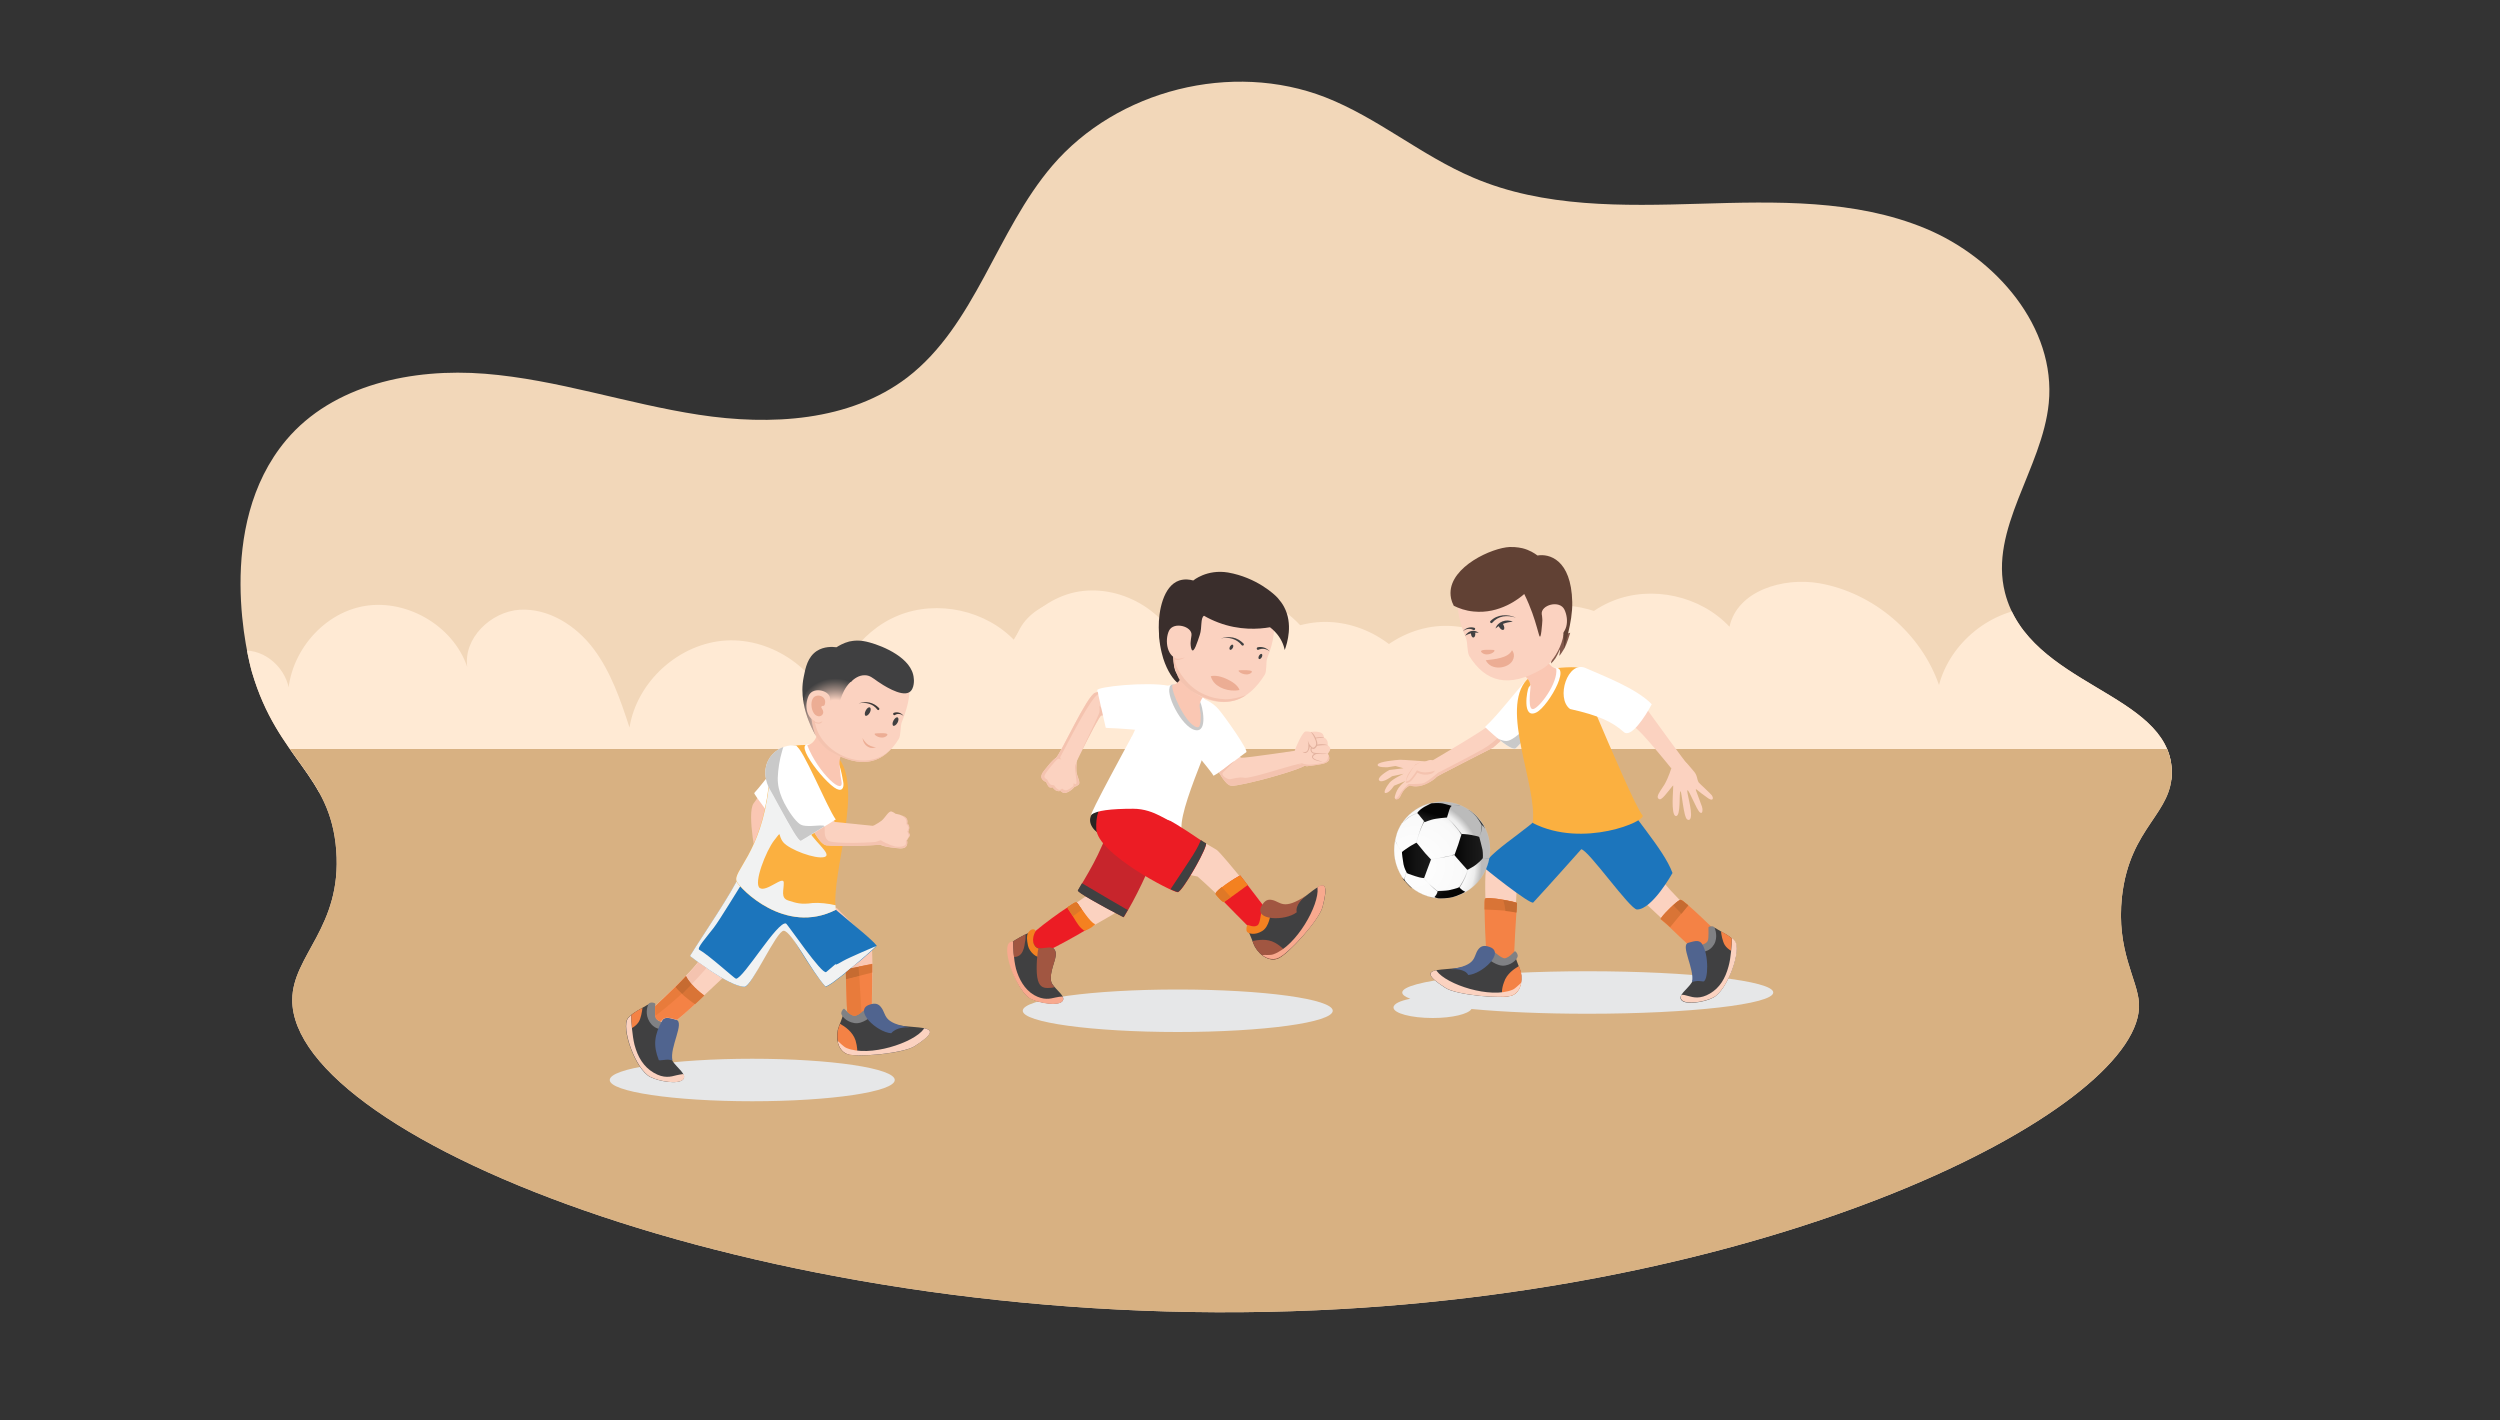 <?xml version="1.0" encoding="utf-8"?>
<!-- Generator: Adobe Illustrator 26.0.1, SVG Export Plug-In . SVG Version: 6.00 Build 0)  -->
<svg version="1.1" id="Layer_1" xmlns="http://www.w3.org/2000/svg" xmlns:xlink="http://www.w3.org/1999/xlink" x="0px" y="0px"
	 viewBox="0 0 1000 568" style="enable-background:new 0 0 1000 568;" xml:space="preserve">
<rect x="0" y="0" width="1000" height="568" fill="#333333" stroke="none"/>
<style type="text/css">
	.st0{clip-path:url(#SVGID_00000016058330013165091610000018034890339144222610_);fill:#F2D7B9;}
	.st1{clip-path:url(#SVGID_00000016058330013165091610000018034890339144222610_);}
	.st2{fill:#FFEAD4;}
	.st3{clip-path:url(#SVGID_00000016058330013165091610000018034890339144222610_);fill:#D8B182;}
	.st4{fill:#C68758;}
	.st5{fill-rule:evenodd;clip-rule:evenodd;fill:#E6E7E8;}
	.st6{fill-rule:evenodd;clip-rule:evenodd;fill:#FBD2C0;}
	.st7{fill-rule:evenodd;clip-rule:evenodd;fill:#F4C3AF;}
	.st8{fill-rule:evenodd;clip-rule:evenodd;fill:#FFFFFF;}
	.st9{fill-rule:evenodd;clip-rule:evenodd;fill:#C9C9C9;}
	.st10{fill-rule:evenodd;clip-rule:evenodd;fill:#3A2E2C;}
	.st11{fill-rule:evenodd;clip-rule:evenodd;fill:#FAC7B3;}
	.st12{fill-rule:evenodd;clip-rule:evenodd;fill:#EC1C24;}
	.st13{fill-rule:evenodd;clip-rule:evenodd;fill:#292523;}
	.st14{fill-rule:evenodd;clip-rule:evenodd;fill:#C7252C;}
	.st15{fill-rule:evenodd;clip-rule:evenodd;fill:#F48120;}
	.st16{fill-rule:evenodd;clip-rule:evenodd;fill:#DF7827;}
	.st17{fill-rule:evenodd;clip-rule:evenodd;fill:#404041;}
	.st18{fill-rule:evenodd;clip-rule:evenodd;fill:#A15641;}
	.st19{fill-rule:evenodd;clip-rule:evenodd;fill:#F8A98E;}
	.st20{fill:#404041;}
	.st21{fill-rule:evenodd;clip-rule:evenodd;fill:#ECAD94;}
	.st22{fill-rule:evenodd;clip-rule:evenodd;fill:#E1B09D;}
	.st23{fill-rule:evenodd;clip-rule:evenodd;fill:#F48245;}
	.st24{fill-rule:evenodd;clip-rule:evenodd;fill:#D97436;}
	.st25{fill-rule:evenodd;clip-rule:evenodd;fill:#1C75BC;}
	.st26{fill-rule:evenodd;clip-rule:evenodd;fill:#F1F2F2;}
	.st27{fill-rule:evenodd;clip-rule:evenodd;fill:#FBB040;}
	.st28{fill-rule:evenodd;clip-rule:evenodd;fill:#808184;}
	.st29{fill-rule:evenodd;clip-rule:evenodd;fill:#50648F;}
	.st30{fill-rule:evenodd;clip-rule:evenodd;fill:url(#SVGID_00000005956778674948008900000017900571147625958284_);}
	.st31{fill-rule:evenodd;clip-rule:evenodd;fill:#C66B31;}
	.st32{fill-rule:evenodd;clip-rule:evenodd;fill:#E87B3B;}
	.st33{fill-rule:evenodd;clip-rule:evenodd;fill:#83584B;}
	.st34{fill-rule:evenodd;clip-rule:evenodd;fill:#614134;}
	.st35{fill:url(#SVGID_00000163040071690920628050000009720850515380871596_);stroke:#CFCFCF;stroke-width:5.923329e-02;}
	.st36{fill:url(#SVGID_00000133497713989075468890000007746850970022254468_);}
	.st37{fill:url(#SVGID_00000047060139258492795560000015177362130583230111_);}
	.st38{fill:url(#SVGID_00000024694598635540048200000004734974606181138818_);}
	.st39{fill:url(#SVGID_00000150086390000616868130000015680823884334825398_);}
	.st40{fill:url(#SVGID_00000109018713836131701420000003874220162071722880_);}
	.st41{fill:url(#SVGID_00000166649427334621758190000017256392959092938114_);}
	.st42{fill:url(#SVGID_00000060002956428017417760000007066900199679508656_);}
	.st43{fill:url(#SVGID_00000125560400677998402450000000397787068598963118_);}
	.st44{fill:url(#SVGID_00000061459992829974567100000004355503000866679721_);}
	.st45{fill:url(#SVGID_00000084521877678069605010000012919293110371257734_);}
	.st46{fill:url(#SVGID_00000147926398542328366880000005626886366083646634_);}
	.st47{fill:url(#SVGID_00000086656881244252233820000001222277642729394621_);}
	.st48{fill:url(#SVGID_00000056393279675864114920000000592360775122621872_);}
	.st49{fill:#222222;}
	.st50{fill:url(#SVGID_00000075143586821201876290000005349388457852100011_);}
	.st51{fill:url(#SVGID_00000030463297725079053150000010661263530361567879_);}
	.st52{fill:#313131;}
	.st53{fill:url(#SVGID_00000134963234900941536840000002836501153758668476_);}
	.st54{fill:#3C3837;}
</style>
<g>
	<g>
		<defs>
			<path id="SVGID_1_" d="M526.7,524.1c-216,9.6-410.1-68.3-409.8-124.2c0.1-17.8,19.9-29,17.6-59.7c-2.3-30.8-23.3-36-33.7-71.3
				c-1.3-4.5-15.5-58.2,13.7-92.9c18.7-22.2,50.6-28.8,79.5-26.5c28.9,2.3,56.8,12,85.5,16.4s60.3,2.7,83.4-14.9
				c27.3-21,35.6-58.5,58-84.7c26-30.4,71.9-41.9,109.2-27.4c21,8.2,38.5,23.4,59.3,32.2c28.1,12,59.8,11.3,90.4,10.4
				c30.6-0.9,62.2-1.8,90.4,9.9s52.3,39.5,49.3,69.9c-2.6,26.2-24,50.3-17.5,75.8c9.6,37.4,65.4,39.7,66.7,70.9
				c0.7,17.5-16.7,22.4-19.9,50.6c-2.4,21.7,6.3,33.2,6.8,42.7C857.9,441.7,717.8,515.6,526.7,524.1z"/>
		</defs>
		<clipPath id="SVGID_00000116199393587063275060000002159946521409367480_">
			<use xlink:href="#SVGID_1_"  style="overflow:visible;"/>
		</clipPath>
		
			<rect x="80.4" y="-114.7" style="clip-path:url(#SVGID_00000116199393587063275060000002159946521409367480_);fill:#F2D7B9;" width="831.2" height="656.4"/>
		<g style="clip-path:url(#SVGID_00000116199393587063275060000002159946521409367480_);">
			<path class="st2" d="M77.4,298.6c-4.1-8.5-4.3-19,0.5-27.1c4.8-8.1,14.9-13.1,24-10.8c9.1,2.3,15.9,12.4,13.4,21.5
				c-1.6-17.8,11.6-35.7,29-39.5s36.9,7.2,42.6,24.1c-1.6-11.5,9.4-22.1,20.9-22.9c11.6-0.7,22.6,6.3,29.6,15.6
				c7,9.3,10.8,20.5,14.4,31.5c3-18.5,19.9-33.7,38.6-34.8c18.7-1.1,37.3,12,42.5,30c-0.3-17,10.6-33.6,26.4-40
				c15.7-6.4,35.2-2.1,46.8,10.3c3.1-14.4,21.4-19.9,35.9-17.4c21.7,3.8,40.7,20,47.9,40.7c4.5-17,20.8-30.2,38.5-31
				s35.1,10.9,41.1,27.4c9.2-14,22-26.3,37.9-31.6s35.1-2.3,46.5,10c11.4,12.3,12.1,34.1-0.6,45c-10.2,8.8-24.9,9-38.2,10.8
				c-39.4,5.3-78.4,28.8-116.4,17.1c-12.5-3.8-24.1-11.4-37.2-11.8c-18.2-0.6-37.2,12.7-53.6,4.6c-6.2-3.1-11-9-17.8-10.7
				c-8.8-2.1-17.3,3.6-25.4,7.4c-22.6,10.6-51.1,7-70.3-8.8c-31,13.8-65.4,19.8-99.2,17.3c-25.5-1.9-50.6-8.5-76.2-8.8
				c-9.2-0.1-18.6,0.5-27.5-1.9c-8.9-2.4-17.5-8.8-19.3-17.8"/>
		</g>
		<g style="clip-path:url(#SVGID_00000116199393587063275060000002159946521409367480_);">
			<path class="st2" d="M363.1,292.8c-4.1-8.5-4.3-19,0.5-27.1s14.9-13.1,24-10.8s15.9,12.4,13.4,21.5c-1.6-17.8,11.6-35.7,29-39.5
				c17.5-3.7,36.9,7.2,42.6,24.1c-1.6-11.5,9.4-22.1,20.9-22.9c11.6-0.7,22.6,6.3,29.6,15.6c7,9.3,10.8,20.5,14.4,31.5
				c3-18.5,19.9-33.7,38.6-34.8s37.3,12,42.5,30c-0.3-17,10.6-33.6,26.4-40c15.7-6.4,35.2-2.1,46.8,10.3
				c3.1-14.4,21.4-19.9,35.9-17.4c21.7,3.8,40.7,20,47.9,40.7c4.5-17,20.8-30.2,38.5-31c17.6-0.8,35.1,10.9,41.1,27.4
				c9.2-14,22-26.3,37.9-31.6c15.9-5.2,35.1-2.3,46.5,10c11.4,12.3,12.1,34.1-0.6,45c-10.2,8.8-24.9,9-38.2,10.8
				c-39.4,5.3-78.4,28.8-116.4,17.1c-12.5-3.8-24.1-11.4-37.2-11.8c-18.2-0.6-37.2,12.7-53.6,4.6c-6.2-3.1-11-9-17.8-10.7
				c-8.8-2.1-17.3,3.6-25.4,7.4c-22.6,10.6-51.1,7-70.3-8.8c-31,13.8-65.4,19.8-99.2,17.3c-25.5-1.9-50.6-8.5-76.2-8.8
				c-9.2-0.1-18.6,0.5-27.5-1.9c-8.9-2.4-17.5-8.8-19.3-17.8"/>
		</g>
		
			<rect x="80.4" y="299.6" style="clip-path:url(#SVGID_00000116199393587063275060000002159946521409367480_);fill:#D8B182;" width="831.2" height="242.1"/>
		<g style="clip-path:url(#SVGID_00000116199393587063275060000002159946521409367480_);">
			<path class="st4" d="M619.8,305.4C619.8,305.4,619.8,305.4,619.8,305.4c-0.1,0-0.1-0.1-0.1-0.2c0.1-0.2,0.2-0.4,0.3-0.7
				c0.1-0.2,0.2-0.5,0.2-0.7c0-0.1,0.1-0.1,0.1-0.1c0.1,0,0.1,0.1,0.1,0.1c-0.1,0.3-0.2,0.5-0.3,0.7
				C620.2,304.9,620,305.2,619.8,305.4C619.9,305.4,619.9,305.4,619.8,305.4z"/>
		</g>
		<g style="clip-path:url(#SVGID_00000116199393587063275060000002159946521409367480_);">
			<path class="st4" d="M621.8,305.1C621.8,305.1,621.8,305.1,621.8,305.1c-0.1,0-0.1-0.1-0.1-0.2c0.1-0.2,0.2-0.4,0.3-0.7
				c0.1-0.2,0.2-0.5,0.2-0.7c0-0.1,0.1-0.1,0.1-0.1c0.1,0,0.1,0.1,0.1,0.1c-0.1,0.3-0.2,0.5-0.3,0.7
				C622.2,304.6,622,304.8,621.8,305.1C621.9,305.1,621.8,305.1,621.8,305.1z"/>
		</g>
		<g style="clip-path:url(#SVGID_00000116199393587063275060000002159946521409367480_);">
			<path class="st4" d="M623.5,305.5C623.5,305.5,623.5,305.5,623.5,305.5c-0.1,0-0.1-0.1-0.1-0.2c0.1-0.2,0.2-0.4,0.3-0.7
				c0.1-0.2,0.2-0.5,0.2-0.7c0-0.1,0.1-0.1,0.1-0.1c0.1,0,0.1,0.1,0.1,0.1c-0.1,0.3-0.2,0.5-0.3,0.7
				C623.9,305,623.7,305.3,623.5,305.5C623.6,305.5,623.5,305.5,623.5,305.5z"/>
		</g>
	</g>
	<g>
		<ellipse class="st5" cx="471.1" cy="404.3" rx="62" ry="8.5"/>
		<path class="st6" d="M459.2,286.3c-3.3-0.3-17.6-0.4-18.7-0.1c-1.1,0.3-9.9,18.5-9.9,18.5s-10-0.7-8.4-1.4
			c1.6-0.6,12.5-25.1,15.8-26.2c3.3-1.1,19.8-2.5,23.7-2.3C465.7,275,462.8,287,459.2,286.3z"/>
		<path class="st7" d="M442.9,286c-1.3,0-2.2,0.1-2.4,0.2c-0.7,0.2-5,8.6-7.7,14c0.4-1.6,5.1-10.5,6.8-14.8c0.5-1.2,0.1-3.2,0.1-3.2
			c-0.2,0,2.8,3.3,3.8,3.4C443.6,285.6,443.3,285.7,442.9,286z"/>
		<path class="st6" d="M484,303.3c1,0.1,5.2,10.6,8.5,11c3.2,0.4,31.2-7.1,30.5-9c-0.6-1.9-2.9-5.3-2.9-5.3s-22.3,3.3-23.5,3.1
			c-1.2-0.1-4.2-5.6-4.2-5.6L484,303.3z"/>
		<path class="st8" d="M477,278.8c3.7-0.3,8.2,2.2,10.5,5c2.4,2.8,12.1,16.5,11,17.1c-1.1,0.6-13.2,10.2-13.2,9.3
			s-16.2-19.6-15.4-20.4C470.6,289,477,278.8,477,278.8z"/>
		<path class="st8" d="M480.7,278.4c6.4,6.8,4.6,13.8,0,25.7c-3.7,9.5-8.5,21.8-8.1,27.4c-17.1-12.3-32.7-8.2-30.7-10.4
			c4.1-4.6,15.7-51.8,29.5-46.8C474.9,275.6,480.7,278.4,480.7,278.4z"/>
		<path class="st9" d="M472.1,274.6c-1.9-0.9-3.3-1.1-3.9-0.4c-2.5,2.8,4.3,16.4,9.7,17.8c5.6,1.4,2.9-10.2,2.2-11.1
			c-3-4.1-7.7-6.1-7.7-6.1L472.1,274.6z"/>
		<path class="st10" d="M463.6,251c-0.2,5.4,0.9,9.7,1.7,12.4c1.7,5.3,4.2,8.6,5.7,9.7c0.1,0.1,2.2,1.6,2.2,1.5c0,0,0,0,0,0
			c0-0.1,1.4-11.5,1.4-11.5C471,259,467.3,255,463.6,251z"/>
		<path class="st11" d="M474.3,266.3c-0.8-0.1-1,7-5.3,7.7c-1,1.6,5.1,15.8,9.8,16.9c1.2,0.3,1.4-1.3,1.5-4.2c0.1-2-0.8-3.7-0.3-5.5
			c0.9-3.5,5.5-6.2,4.8-6.3C483.1,274.7,475.1,266.5,474.3,266.3z"/>
		<path class="st8" d="M467.4,274.3c-8.6-1.7-28.9,0.4-28.5,1.8l3.4,15c0.1,0.2,6.4,0,17.8,1.5C463.5,293,469,274,467.4,274.3z"/>
		<path class="st6" d="M456,346.7c-0.5,1-7.3,16.6-9,17.9c-1.7,1.4-34,19.4-34.4,18.3c-0.3-1.2-3.7-6.4-2.2-7.7
			c1.5-1.4,14.8-10.4,26-18.1c0.7-1.7,7.5-21,7.5-21L456,346.7z"/>
		<path class="st12" d="M437.4,369.6c-1.8-0.4-5.6-7.5-6.6-8.5c-1-1-19.4,12.9-19.3,13.9c0.1,0.9,1.1,7.6,2.7,7.5
			C415.8,382.4,438.6,370.3,437.4,369.6z"/>
		<path class="st13" d="M441.9,320.5c-0.8,0.3-4.6,4.2-5.3,5.4c-3.7,6.8,11.5,13.9,16.5,8c1.7-2-1.6-11.9-4.3-13.3
			C446.2,319.2,441.9,320.5,441.9,320.5z"/>
		<path class="st14" d="M464.3,335.8c-5.1,13.2-10.2,23.7-14.8,31.1c0,0-18.2-9.4-18.3-10.7c2.6-4.8,9.3-14.5,13.1-27.5
			C451.3,328.3,456.6,333.2,464.3,335.8z"/>
		<path class="st6" d="M461.8,343.8c6.5,4.1,10,5.5,17.2,6.8c5.7,4.9,21.5,20.5,22.8,21.3c1.2,0.8,7.6-5.5,6.5-6.3
			c-1.1-0.8-19.3-24.1-21.7-25.7c-2.4-1.5-14.8-8.4-14.8-8.4L461.8,343.8z"/>
		<path class="st12" d="M496.1,350.2c-1.2,0.4-10.5,6.4-9.3,7.7c0,0,15.4,15.8,15.7,15.7c0.3-0.1,5.1-2.7,5.8-3.4
			c0.7-0.6,1.1-2.7,1.1-2.7L496.1,350.2z"/>
		<path class="st15" d="M496.1,350.2c-1.2,0.4-11,6.4-9.7,7.7c0,0,2.8,3.5,3.3,2.9c2.9-2,7.2-5.2,9.4-6.8L496.1,350.2z"/>
		<path class="st16" d="M488.7,354.8c-1.7,1.3-2.9,2.5-2.4,3c0,0,2.8,3.5,3.3,2.9c0.8-0.6,1.7-1.2,2.7-1.9
			C491.1,357.5,489.9,356.2,488.7,354.8z"/>
		<path class="st12" d="M438.5,331.5c0.3,10,30.7,25.5,32.6,25.4c1.9-0.1,12.7-19.2,11.2-19.6c-0.6-0.1-5.7-3.9-11.8-7.6
			c-5.9-3.5-12.7-6.9-17.5-9.4C443.6,315.6,438.1,321.5,438.5,331.5z"/>
		<path class="st17" d="M508.3,361.4c2.3-1,3.5,1.4,6.9,1c6.7-0.9,18.8-18.3,13.8,0.5c-1.4,5.1-13.6,18.8-17.8,20.5
			c-4.2,1.7-8.6-2.6-9.8-5.9c-1.2-3.3-2.5-6-2.5-6s4,0.9,5.3-1.1C506.3,367.1,503.5,363.5,508.3,361.4z"/>
		<path class="st18" d="M514.5,381.1c-1.3,1.1-2.5,1.9-3.3,2.3c-4.2,1.7-8.6-2.6-9.8-5.9c-0.1-0.4-0.3-0.7-0.4-1.1
			c2.1-0.4,5.8-1.1,9,0.7C512.5,378.5,513.8,380,514.5,381.1z"/>
		<path class="st17" d="M414,372.5c-1.7,3.1-0.9,6.1,1.4,6.8c2.5,0.8,5.7-0.1,5.8-0.1c1.6,1.2,1.1,3.1,0.8,4.5
			c-0.3,1.4-2.8,7.3-1.1,9.9c1.7,2.6,5.7,5.1,4,6.9c-1.7,1.9-8.7,0.8-12.4-0.9c-5.6-2.7-11.3-18.8-8.4-22.2
			C405.2,376.2,414.9,371,414,372.5z"/>
		<path class="st15" d="M414.2,372.5c-1.7,3.1-1.1,6.1,1.2,6.9c0.8,0.3,1.8,0.3,2.7,0.3c-0.3,1.2-0.9,2.5-1.8,3
			c-1.6,0.7-4.5-1.9-5.1-4.4c-0.5-2.5-0.6-3.9,0-5.1C412.6,370.8,414.5,371.9,414.2,372.5z"/>
		<path class="st18" d="M415.5,379.3c1.8,0.2,4.6-0.8,5.7,0c1.6,1.2,1.1,3.1,0.8,4.5c-0.3,1.4-2.8,7.3-1.1,9.9
			c0.3,0.4,0.6,0.8,0.9,1.2c-0.8,0.2-1.8,0.3-2.7,0.3c-2.1,0-3.6-0.7-4.2-4.3c-0.6-3.7,0.1-11,0.5-11.4
			C415.4,379.4,415.4,379.3,415.5,379.3z"/>
		<path class="st19" d="M425,398.6c0.4,0.7,0.5,1.4-0.1,2c-1.7,1.9-8.7,0.8-12.4-0.9c-5.6-2.7-11.8-19.1-8.9-22.5
			c0.3-0.4,1.4-0.7,1.7-0.7c0,2.7,0.1,7,1.1,11c1.1,4,3.4,8.3,7.2,10.5c3.9,2.2,6.4,1.5,8.6,1C423.2,398.8,424.2,398.6,425,398.6z"
			/>
		<path class="st6" d="M500.2,236.2c2.1,1.1,6,3.6,8,8c2.7,5.9,1.2,12.7-1.3,19.1c-0.6,1.5-0.1,5.2-1,6.6c-3.2,5.1-7.1,8.9-12,10.3
			c-8,2.2-14.5-2-16.1-3.1c-3.9-2.5-6-5.7-6.7-6.9c-3.8-6.3-3.1-12.7-2.8-14.7c-0.2-2.1-0.8-9.9,4.5-16
			C479.7,231.4,492.5,232,500.2,236.2z"/>
		<g>
			<path class="st20" d="M496.7,258.1c-1.9-2.5-5.3-3.5-8.4-2.7c1.5-0.5,3.2-0.7,4.8-0.4c1.6,0.3,3.1,1.2,4.3,2.4
				c0.2,0.2,0.2,0.5,0,0.7C497.3,258.3,496.9,258.3,496.7,258.1L496.7,258.1z"/>
		</g>
		<g>
			<path class="st20" d="M503.1,258.9c1.8-0.4,3.7,0.3,4.8,1.7c-1.2-1.1-3-1.4-4.5-0.7C502.7,260.2,502.4,259.1,503.1,258.9
				L503.1,258.9z"/>
		</g>
		<path class="st10" d="M508,250.9c0.7,0.5,1.3,1.1,2,1.8c2.5,2.6,3.5,5.4,3.9,7.3c1-2.8,3.4-10.4-0.3-17.3
			c-0.8-1.5-1.6-2.4-2.5-3.5c-1.2-1.4-8.5-8.2-19.9-10.2c-8.5-1.4-13.9,3.2-13.9,3.2c-1.4-0.4-3.4-0.7-5.6,0
			c-6.5,2.2-8.3,12.5-8.2,18.8c0.1,10.4,6.1,19.5,6.8,19.3c0,0,0,0,0,0c-0.8-2.9-2.9-19.9,0.7-19.5c3.5,0.4,5,1.1,5.1,2.5
			c0.1,1.4-0.1,5,0.5,6.4c0.9,2.1,2.4-3.1,3.3-5.7c1-3,0.2-6.8,1.7-7.7c1.7,1,3.6,1.9,5.7,2.7C495.7,252.2,503.4,251.7,508,250.9z"
			/>
		<path class="st17" d="M493.1,257.9c0.3,0.2,0.3,0.7,0,1.3c-0.3,0.5-0.8,0.9-1.1,0.7c-0.3-0.2-0.3-0.7,0-1.3
			C492.4,258,492.8,257.7,493.1,257.9z"/>
		<path class="st17" d="M504.7,261.6c0.3,0.2,0.3,0.7,0,1.3c-0.3,0.5-0.8,0.9-1.1,0.7c-0.3-0.2-0.3-0.7,0-1.3
			C504,261.7,504.4,261.4,504.7,261.6z"/>
		<path class="st6" d="M467.6,252.3c-1.8,3.8-0.9,11,4.3,11.4c2.9,0.2,4.4-6.8,4.7-9.6C477,250.5,469.4,248.5,467.6,252.3z"/>
		<path class="st21" d="M500.4,269.2c-2,1.6-5.8-0.6-4.8-1.1C495.6,268.2,502.4,267.6,500.4,269.2z"/>
		<path class="st21" d="M484.3,270.5c0.1,0.5,0.4,1,0.7,1.6c1.7,3,6.6,4.8,10.8,3.9c-0.4-1.3-2-2.9-4.5-4.1
			C488.6,270.5,485.9,270,484.3,270.5z"/>
		<path class="st8" d="M468.3,327.9c-0.5,1.6-6.1-4.4-15-4.4c-8.9,0-14.8,0.7-16.7,2.4c-1.9,1.7,16.4-31.8,16.4-31.8
			C452.2,318.3,464.2,314.4,468.3,327.9z"/>
		<path class="st6" d="M522.7,306.5c0,0,3-0.3,6-0.9c3-0.6,3.1-1.8,3-2.7c-0.1-0.9-0.6-1.4-0.6-1.4s1-1.1,1-1.9c0.1-0.8-1-1.5-1-1.5
			s0.2-1.3-0.4-2.1c-0.5-0.9-1.1-0.9-1.1-0.9s0-1.3-1-1.9c-1-0.6-2.9-0.6-3.5-0.5c-0.6,0.1-0.9,0.1-0.9,0.1s-0.8-0.3-2-0.2
			c-1.2,0-4.3,7.1-4.3,7.8C518,305.1,515.2,304.7,522.7,306.5z"/>
		<path class="st19" d="M529,362.8c2.3-8.8,0.9-9.7-2-8c0,0.1,0,0.2,0,0.4c0.8,6.7-8.4,23.2-17.6,26.5c-1.3,0.5-3.2,0.2-4.5,0.3
			c1.8,1.4,4.1,2.1,6.3,1.2C515.4,381.6,527.7,368,529,362.8z"/>
		<path class="st15" d="M508.4,365.2c-0.3,0.5-0.6,5.4-3.5,7.2c-2.9,1.8-5.5,1.1-6.1,0.3c-0.5-0.8-0.1-2.6,0.2-2.7
			c0.3-0.1,2.4,1.1,3.9,0.2c1.5-0.9,1.1-5.4,2.1-5.9C506.1,363.9,508.4,365.2,508.4,365.2z"/>
		<path class="st18" d="M522.4,358.3c-1.2,0.9-4.4,3.8-3.7,6.6c-4.5,3.6-17.3,3.4-14.1-2.5c1.3-2.3,2.6-2.8,4.3-2.4
			C512.3,360.7,513.2,364.3,522.4,358.3z"/>
		<path class="st22" d="M526.6,296c0.4,1,0.5,2,0,2.7c-0.8,1.1-1.4,1-2,0.6c-0.2-0.2-0.4-0.4-0.6-0.6l-0.1-0.1
			c-0.2,1.7-1.4,3.5-2.9,2.1c2.7,0.8,2.6-2.3,2.1-4.5c0.4,0.9,0.5,1.5,1.2,2.2c0.2,0.2,0.4,0.4,0.5,0.5c0.4,0.3,0.8,0.3,1.4-0.5
			c0.4-0.6,0.3-1.4,0-2.3c-0.5-1.3-1.3-2.8-2-3.4C525.5,293.3,526.2,294.8,526.6,296z"/>
		<path class="st22" d="M526.2,295.5l-0.2-0.4c2-0.3,3.2-0.3,3.8,0C529.6,295.1,525.9,295.2,526.2,295.5z"/>
		<path class="st22" d="M526.7,298.3c-0.1,0-0.2,0-0.3,0l0.1-0.4c0,0,0,0,0.1,0c0.3-0.1,1.7-0.3,2.7-0.2c1.3,0.1,1.8,0.4,1.8,0.4
			C529.9,298,528,298.1,526.7,298.3z"/>
		<path class="st22" d="M527.5,301.6c-0.6,0-1.2,0-1.8-0.1c-0.6-0.1-1-0.4-1.3-0.9c-0.5-1,0.1-1.7,0.1-1.7l0.3,0.3
			c0,0-0.4,0.5-0.1,1.2c0.2,0.4,0.5,0.6,1,0.7c0.8,0.2,4.4,0.4,5.3,0.4C530,301.7,528.7,301.6,527.5,301.6z"/>
		<path class="st22" d="M526.6,301.6c-0.5,0.1-0.9,0.4-1.2,0.7c-1.2,1.4,3,2.1,3.6,2.4c0,0-0.5,0-1.7-0.3c-1.2-0.3-1.9-0.6-2.2-1
			c-0.2-0.2-0.3-0.5-0.3-0.7c0-0.2,0.1-0.5,0.3-0.7c0.3-0.4,0.9-0.6,1.4-0.7L526.6,301.6z"/>
		<path class="st6" d="M426.1,301.6c-4,0.8-5.7,3.3-8.2,6.4c-2,2.4-1.3,3.3-0.7,4c0.6,0.6,1.3,0.8,1.3,0.8s0.5,1.2,1,1.8
			c0.4,0.7,1.6,0.3,1.6,0.3s0.7,1.1,1.6,1.4c0.9,0.4,1.5,0,1.5,0s0.8,1,1.9,0.9c1.1-0.2,2.7-1.3,3.1-1.8c0.4-0.5,0.7-0.7,0.7-0.7
			s0.7-0.1,1.6-0.9c0.9-0.8-0.8-3.4-0.9-5.3c-0.1-1.9,0.1-5,0.4-4.8C431.2,303.9,426.1,301.6,426.1,301.6z"/>
		<path class="st17" d="M480,336.8c-0.7,1.7-2,4.1-4.4,7.7c-0.9,1.4-1.8,2.7-2.5,3.8c-2.3,3.5-3.9,5.9-4.9,7.4
			c1.6,0.7,2.6,1.1,2.9,1.1c0.8,0,3.3-3.6,5.7-7.7c2.5-4.2,5-9,5.5-11c0.2-0.5,0.2-0.9,0-0.9c-0.2,0-0.9-0.5-2-1.2
			C480.2,336.4,480.1,336.6,480,336.8z"/>
		<path class="st17" d="M449,362.8c-3-1.7-7.4-4.3-11.1-6.5c-2-1.2-3.9-2.3-5.1-3c-0.7,1.1-1.2,2.1-1.7,2.9c0,0.5,2.3,1.9,5.2,3.6
			c3.6,2.1,8.1,4.5,10.8,5.9c1.4,0.7,2.3,1.2,2.3,1.2c0.6-0.9,1.1-1.9,1.7-2.9C450.6,363.8,449.9,363.3,449,362.8z"/>
		<path class="st15" d="M430.8,361.1c-0.6-0.6-1.8,0.5-3.9,1.9c0.1,0.2,0.2,0.4,0.3,0.5c0.4,0.6,0.4,0.7,1.5,2.3
			c1.1,1.7,2.4,4.2,3.8,5.5c0.2,0.1,1,0.9,1.2,1c2.1-0.5,4.6-2.5,4.3-2.7C436.2,369.3,431.5,361.8,430.8,361.1z"/>
		<path class="st16" d="M430.8,361.1c-0.6-0.6-1.8,0.5-3.9,1.9c0.1,0.2,0.2,0.4,0.3,0.5c0.4,0.6,0.4,0.7,1.5,2.3
			c0.2,0.2,0.3,0.5,0.5,0.7c1.5-1.1,2.7-2.1,3.6-2.6C431.9,362.5,431.1,361.3,430.8,361.1z"/>
		<path class="st18" d="M410.2,375.5c0-0.7,0.1-1.3,0-1.8c-1.7,0.9-3.7,2-4.9,2.8c0,0,0,0,0,0c0,1.7,0,3.9,0.3,6.3
			c1.1,0,2.1-0.4,2.8-1.2c1-1.2,1.4-3,1.6-4.8C410.1,376.4,410.2,375.9,410.2,375.5z"/>
		<path class="st7" d="M422.4,303.2c-0.1,0.1-0.1,0.1-0.2,0.1c-0.1,0-0.1,0.1-0.2,0.1c-1.5,1.2-2.7,2.8-4.2,4.6
			c-2,2.4-1.3,3.3-0.7,4c0.6,0.6,1.3,0.8,1.3,0.8s0.5,1.2,1,1.8c0.4,0.7,1.6,0.3,1.6,0.3s0.7,1.1,1.6,1.4c0.9,0.4,1.5,0,1.5,0
			s0.8,1,1.9,0.9c1.1-0.2,2.7-1.3,3.1-1.8c0.4-0.5,0.7-0.7,0.7-0.7s0.7-0.1,1.6-0.9c0.9-0.8-0.8-3.4-0.9-5.3c-0.1-1,0-2.4,0.1-3.4
			c-0.3,0.5-0.6,1-0.6,1.4c-0.1,1.9,0.9,6.5,0.5,7c-0.5,0.5-1-0.3-1-0.3l-0.2,1.3c0,0-1.9,1.5-2.8,1.6c-0.9,0.1-1.7-0.7-1.7-0.7
			s-0.6,0.9-1.5,0.4c-0.9-0.5-1.2-1-1.5-1.5c-0.3-0.4-0.7-0.1-1.4-0.4c-0.7-0.3-1.3-1.5-1.4-1.9c-0.1-0.4-1.7-0.6-1.1-2
			c0.5-1.1,3.7-5.2,5.2-6.4c0,0,0,0,0,0c0.3-0.3,1.4,0.2,1.5,0.3c0,0-0.7-0.7-0.5-1.1c0.1-0.2,0.3-0.6,0.5-0.9
			c2.8-5.3,12-23.3,14.7-24.2l-0.2-0.9c-0.4,0.1-0.8,0.2-1,0.3C434.8,278.2,424.5,301.1,422.4,303.2z"/>
		<path class="st7" d="M497.7,311.1c-2.1-0.4-4.5,0.4-5.7,0.6c-1,0.1-4-1.6-2.7-2.8c3.2-3.1,4.5-4.5,4.3-4.4
			c-0.7,0.3-4.7,3.7-4.8,3.6c-0.4,0.3-0.8,0.6-1.2,0.9c1.5,2.6,3.3,5.2,4.9,5.3c2.8,0.3,24.1-5.2,29.4-8c-1.1-0.3-1.9-0.5-2.6-0.7
			C514.1,306.8,499.8,311.6,497.7,311.1z"/>
		<path class="st7" d="M519.3,305.6c0.6,0.2,1.5,0.4,2.6,0.7c0.3,0.1,0.5,0.1,0.8,0.2c0,0,3-0.3,6-0.9c2.6-0.5,3-1.5,3-2.3
			c-0.1-0.5-0.2-1-0.3-1.3c0,0.6-0.2,1.7-0.8,2.4c-1,1-3.5,1.1-5.7,1.4c-1,0.1-1.7,0.1-2.3,0c-0.7-0.1-1.3-0.3-1.9-0.5
			C520.6,305.4,520.1,305.4,519.3,305.6z"/>
		<path class="st7" d="M470,263.9c1.6,0.5,4.1-0.9,3.9-0.9c-2.2,0.5-3.2,1-4.6-0.4c0,1.1,0.1,2.5,0.5,4.2c0.3,1.2,0.7,2.1,1,2.9
			c0.2,0.6,0.5,1.4,1.1,2.3c0.3,0.5,0.7,0.9,1.5,1.6c1.3,1.4,2.7,2.5,4,3.3c0.1,0,0.2,0.1,0.2,0.1c1.1,0.6,2.1,1.1,3.2,1.6
			c0.1,0.1,0.3,0.1,0.4,0.2c7.2,3,12.7,2.3,17.3-0.8c-2.2,0.8-5.3,1.7-8.2,1.7c-3.2-0.1-5.9-0.7-8.3-1.8c-3.6-1.5-6.3-3.9-8.3-6.4
			C472.3,269.8,469.8,265.9,470,263.9z"/>
	</g>
	<g>
		<path class="st5" d="M300.9,440.5c31.4,0,57-3.8,57-8.5c0-4.7-25.6-8.5-57-8.5s-57,3.8-57,8.5
			C243.9,436.7,269.5,440.5,300.9,440.5z"/>
		<path class="st6" d="M349,335.8c2.9,2.9,6,3,10,3.5c3.1,0.4,3.6-0.7,3.8-1.6c0.2-0.9-0.1-1.5-0.1-1.5s0.7-1.1,1.1-1.8
			c0.3-0.7-0.6-1.5-0.6-1.5s0.6-1.2,0.4-2.2c-0.2-1-0.8-1.2-0.8-1.2s0.4-1.3-0.3-2.1c-0.8-0.9-2.6-1.6-3.3-1.7c-0.6-0.1-1-0.2-1-0.2
			s-0.5-0.5-1.6-0.9c-1.2-0.3-2.5,2.5-4,3.7c-1.5,1.1-4.3,2.7-4.3,2.3C348.2,330.2,349,335.8,349,335.8z"/>
		<path class="st11" d="M325.8,317.1c-2,1.5-16.5,10.6-17.6,10.4c-1.1-0.2,0.1,13.9,0.1,13.9s-5.4,3.1-5.5,3.6
			c0,0-4.2-19.4-1.4-23.6l9.1-12.7L325.8,317.1z"/>
		<path class="st8" d="M318.8,299.2c0,0,11,13.7,9.4,15.6c-1.6,1.9-18.7,13.4-19,13c-0.2-0.5-7.8-10.2-7.5-10.6
			C306.5,312,311.5,303.6,318.8,299.2z"/>
		<path class="st11" d="M322.3,376.9c6.6,4.2,13.6,9,16,10.6c0.6,12.7,0.2,19.5,1.5,20.3c1.2,0.9,10.4-1,9.3-1.9
			c-1.1-0.8,1.1-28.8-1.3-30.3c-2.4-1.4-13.2-12.5-13.2-12.5L322.3,376.9z"/>
		<path class="st23" d="M338.3,387.7c0.5,12.6,0.2,19.3,1.5,20.1c1.2,0.9,10.4-1,9.3-1.9c-0.7-0.5-0.1-11.7-0.2-20.4
			C345.9,386.1,340.2,387.3,338.3,387.7z"/>
		<path class="st24" d="M338.3,387.7c0.1,1.4,0.1,2.7,0.2,4c2.6-0.7,7.8-2,10.4-2.7c0-1.2,0-2.3,0-3.4
			C345.9,386.1,340.2,387.3,338.3,387.7z"/>
		<path class="st6" d="M304.2,372.9c-1.8,1.8-12.1,15.4-12.1,15.4s-27.8,26.7-28.8,25.4c-1-1.3-7.2-6.4-5.9-7.2
			c1.3-0.8,21-19.1,22.9-23.4c1.8-4.3,11.6-17,11.6-17L304.2,372.9z"/>
		<path class="st25" d="M323.9,351.1c-1.7,5.1,22.9,22,26.8,27.2c0.2,0.3-19.5,17.4-20.5,16.3c-5.5-5.9-16.4-25-16.4-25
			c-2.9,0.3-13,25.1-15.9,25.1c-6.2,0-21.8-12.3-21.8-12.3c5.5-9,16.6-24.9,20.3-33.2C304.6,350.5,316.1,348.4,323.9,351.1z"/>
		<path class="st26" d="M350.6,378.3c-1.4,1.6-19.5,17.3-20.5,16.2c-5.5-5.9-13.5-22.1-16.6-22.2c-2.9-0.1-12.8,22.4-15.7,22.4
			c-6.2,0-21.8-12.3-21.8-12.3c5.5-9,16.6-24.9,20.3-33.2c0.9,0.2,1.9,0.3,2.9,0.4c-3.8,5.9-11.3,18.4-13.7,21.5
			c-3,3.9-6.9,8.2-5.8,8.8c3.7,2,14.2,11.6,14.7,11.6c3.1-0.2,16.6-23.2,20-22.1c0.6,0.2,14.5,20.8,16.1,19.4c8-6.7,0-0.4,6.7-4.4
			c2.4-1.4,13.3-6,13.3-6L350.6,378.3z"/>
		<path class="st27" d="M334.8,302.5c11.2,12-2.4,46.1-0.5,61.4c-20.4,10.4-38.4-8.6-39.7-11.3c-1.9-4,9.8-11.3,12.8-37.8
			c0.9-7.6,3.3-12.4,5.9-15.6c0.6-0.8,9.8-1.7,12-0.9C328.9,299.5,334.8,302.5,334.8,302.5z"/>
		<path class="st26" d="M334.2,362.1c0,0.6,0.1,1.3,0.2,1.8c-20.4,10.4-38.4-8.6-39.7-11.3c-1.9-4,9.8-11.3,12.8-37.8
			c0.9-7.6,3.3-12.4,5.9-15.6c0.3-0.4,2.6-0.8,5.2-1c0.4,9,2.1,27.9,3.8,32.2c2.2,5.6,10.9,11.3,7.4,12.4c-3.5,1-14-2.9-16.5-5.9
			c-2.4-3-0.3-5-3.6-0.8c-3.3,4.2-8.4,17.3-5.8,19.1c2.6,1.8,9.5-5.1,9.6-2.2c0.1,3-1.4,6.2,1.8,7.2c3.2,1,5,1.7,9.8,1
			C327.6,361,331.4,361.4,334.2,362.1z"/>
		<path class="st8" d="M326,298.6c-11.4-5,3.6,14.6,8.7,17c2.6,1.2,2.9-1.2,2.6-2.8c-0.1-0.3-0.9-5.8-1.8-7c-3-4.1-9.1-7.1-9.1-7.1
			L326,298.6z"/>
		<path class="st11" d="M328.3,290.2c-0.8-0.1-1,7.1-5.4,7.9c4.3,11.1,15.3,21.1,13.6,13.9c-0.4-1.6-0.6-5.6-0.7-6.7
			c-0.1-5,4.1-6,3.2-6.3C337.3,298.4,329.1,290.3,328.3,290.2z"/>
		<path class="st6" d="M321.9,326.9c1,0.1,5.3,10.8,8.6,11.2c3.3,0.4,26.4,0.5,25.7-1.5c-0.7-2,0.3-5.5,0.3-5.5s-21.2-2.2-22.4-2.3
			c-1.2-0.1-3.7-7.8-3.7-7.8L321.9,326.9z"/>
		<path class="st8" d="M307.4,314.8c3.8,6.8,11.7,22.4,13,21.6l13.9-8.6c-3.6-5-13.2-28.9-16-29.5
			C312.9,297.1,302.6,303.2,307.4,314.8z"/>
		<path class="st17" d="M261.1,401.4c0.7-0.2-0.2,4.5,0.6,6.7c0.8,2.2,5.9-0.3,7.6,1c1.7,1.3,1.1,3.3,0.9,4.8
			c-0.3,1.4-3,7.7-1.2,10.5c1.8,2.8,6,5.4,4.2,7.4c-1.8,2-9.3,0.9-13.1-1c-5.9-2.9-12-19.9-8.9-23.6c2-2.3,5.8-4,7-4.8
			C260,401.2,261.1,401.4,261.1,401.4z"/>
		<path class="st6" d="M273.4,429.6c0.4,0.8,0.5,1.5-0.1,2.2c-1.8,2-9.3,0.9-13.1-1c-5.9-2.9-12-19.9-8.9-23.6
			c0.4-0.4,0.8-0.8,1.2-1.2c0,2.9,0.4,8.2,1.3,11.9c1.3,4.9,3.6,8.8,7.7,11.2c4.1,2.4,6.8,1.6,9.1,1
			C271.5,429.9,272.5,429.7,273.4,429.6z"/>
		<path class="st17" d="M351.5,403.4c2.4,0.8,1.6,3.4,4.4,5.4c5.6,3.9,26.2-0.8,9.9,9.7c-4.5,2.9-22.8,4.6-27,3.1
			c-4.2-1.6-4.6-7.7-3.3-10.9c1.3-3.2,2.2-6.1,2.2-6.1s2.4,3.4,4.7,2.8C346.2,406.3,346.5,401.8,351.5,403.4z"/>
		<path class="st23" d="M342.8,422.1c-1.7-0.1-3.1-0.2-3.9-0.6c-4.2-1.6-4.6-7.7-3.3-10.9c0.2-0.4,0.3-0.7,0.4-1.1
			c1.9,1.1,5,3.1,6.2,6.6C343,418.8,343,420.8,342.8,422.1z"/>
		<path class="st6" d="M365.8,418.5c7.7-4.9,7.2-6.5,3.9-7.2c-0.1,0.1-0.2,0.2-0.2,0.3c-3.9,5.5-21.8,11.4-30.9,7.6
			c-1.2-0.5-2.5-2-3.5-2.8c0.4,2.3,1.6,4.3,3.8,5.2C343,423.1,361.3,421.3,365.8,418.5z"/>
		<path class="st28" d="M349,406.3c-0.6,0.2-4,3.6-7.4,2.9c-3.4-0.6-5.2-3.1-5.1-4c0.1-0.9,0.9-1.9,1.2-1.7c0.2,0.1,2.1,2.5,3.9,2.8
			c1.8,0.3,4.5-3.2,5.5-2.9C348.2,403.7,349,406.3,349,406.3z"/>
		<path class="st29" d="M363.7,410.9c-1.5,0-5.2,0-7.2,2.4c-5.8-0.4-15.1-9.2-8.8-11.4c2.5-0.9,3.8-0.3,4.8,1.1
			C354.7,405.8,352.9,409.1,363.7,410.9z"/>
		<path class="st28" d="M264.3,411.7c-0.2-0.1-2.7-0.1-4.5-3c-1.8-2.9-1-6-0.4-7.1c0.6-1,2.6-0.5,2.7-0.1c0.1,0.4-0.2,4.6,0.3,5.6
			c0.4,1.1,1.8,1.5,2.4,1.7c0.6,0.2,0.8,0,0.9,0.4c0.1,0.4-0.4,2-0.7,2.3C264.6,411.9,264.3,411.7,264.3,411.7z"/>
		<path class="st29" d="M270.4,407.9c-2-0.5-4.5-1.5-5.5,0.3c-3.2,5.8-3.7,9.9-1.4,15.8c0.2,0.4,2.8-0.3,4.1-0.1
			c1.3,0.2,1.4,0.3,1.4,0.3C267.7,419,274.1,408.8,270.4,407.9z"/>
		<path class="st23" d="M255.4,408.9c1-1.5,1.4-4.3,1.6-5.8c-1.3,0.7-3.1,1.7-4.5,2.9c0,1.4,0.1,3.2,0.3,5.2
			C253.5,410.8,254.6,410.1,255.4,408.9z"/>
		<path class="st6" d="M355.3,261.6c11.4,6.7,9.3,17.6,5.4,27.3c-0.6,1.6-0.3,5.2-1.2,6.7c-6.1,9.8-14.8,12.3-27.5,4.8
			c-5.7-3.3-11.2-15.5-6.2-21.6c-1.4-5.7-5.1-2.6-2-8.1C330,259.2,343.9,255,355.3,261.6z"/>
		<path class="st7" d="M355.9,300.1c-5.8,5.9-13.5,6.5-24.1,0.3c-4.6-2.7-9.1-11.2-8-17.6l2.3,1.1c-0.3,1.6-0.3,3.2-0.1,4.7
			c0,0.1,1.1,0.8,2.9-0.1c0.2-0.1-0.6,1.8-2.9,0.6c-0.2-0.1,0.1,0.3,0.1,0.5C328.6,301.6,346.2,309.4,355.9,300.1z"/>
		<path class="st6" d="M340.7,272.4c-0.1,0.1-0.2,0.2-0.4,0.3c-2.4,2.2-3.5,5.3-3.9,6.5c-0.2,0.6-2.3,5.9-4,5.6
			c-0.3-0.1-0.5-0.3-0.6-0.4c-0.8-0.9,0.2-2.5-0.2-5.3c-0.1-0.4-0.1-0.6-0.2-0.8c-0.3-0.7-1.2-1.1-2.7-1.4c-0.6-0.1-1.2-0.2-1.9-0.3
			c-0.9-0.1-1.5,0.6-1.9,1.7c-0.9,2.7-0.4,7.8-0.3,8.9c0.3,3.1,1,5.5,1.7,7.1c-2.8-5-4.5-10-5.1-14.7c0.7-3.3,2.4-5.2,3.2-5.9
			c3.6-3.4,8.5-3.1,10.4-2.9C337.4,271.1,339.4,271.9,340.7,272.4z"/>
		
			<radialGradient id="SVGID_00000083780560275775083310000000893800010108895378_" cx="334.123" cy="287.077" r="17.792" gradientUnits="userSpaceOnUse">
			<stop  offset="0.393" style="stop-color:#FBD2C0"/>
			<stop  offset="0.627" style="stop-color:#9B877F"/>
			<stop  offset="0.802" style="stop-color:#595452"/>
			<stop  offset="0.884" style="stop-color:#404041"/>
		</radialGradient>
		<path style="fill-rule:evenodd;clip-rule:evenodd;fill:url(#SVGID_00000083780560275775083310000000893800010108895378_);" d="
			M340.7,272.4c-0.1,0.1-0.2,0.2-0.4,0.3c-2.4,2.2-3.5,5.3-3.9,6.5c-0.2,0.6-2.3,5.9-4,5.6c-0.3-0.1-0.5-0.3-0.6-0.4
			c-0.8-0.9,0.2-2.5-0.2-5.3c-0.1-0.4-0.1-0.6-0.2-0.8c-0.3-0.7-1.2-1.1-2.7-1.4c-0.6-0.1-1.2-0.2-1.9-0.3c-0.9-0.1-1.5,0.6-1.9,1.7
			c-0.9,2.7-0.4,7.8-0.3,8.9c0.3,3.1,1,5.5,1.7,7.1c-2.8-5-4.5-10-5.1-14.7c0.7-3.3,2.4-5.2,3.2-5.9c3.6-3.4,8.5-3.1,10.4-2.9
			C337.4,271.1,339.4,271.9,340.7,272.4z"/>
		<path class="st17" d="M363.7,276.9c-3.3,2-11-3.2-12.6-4.3c-2-1.4-3.2-2.5-5.1-2.5c-2.4-0.1-4.4,1.4-5.7,2.7
			c-1.2-0.5-3.2-1.3-5.8-1.4c-2-0.1-6.3-0.4-9.7,2.5c-2.4,2.1-3.2,4.9-3.5,6.3c-0.4-2.4-0.6-5.7,0.2-9.5c0.7-3.7,1.6-7.9,5.2-10.3
			c2.9-1.9,6.3-1.7,7.9-1.5c1.1-0.7,2.8-1.7,5.1-2.3c1.9-0.4,4.4-0.7,8.2,0.4c5.2,1.4,17,6.2,17.6,14.3
			C365.6,271.6,365.9,275.6,363.7,276.9z"/>
		<path class="st17" d="M348,283c0.4,0.3,0.4,1.2-0.1,2.1c-0.5,0.9-1.3,1.4-1.7,1.2c-0.4-0.3-0.4-1.2,0.1-2.1
			C346.8,283.2,347.6,282.7,348,283z"/>
		<path class="st17" d="M359.1,287c0.4,0.3,0.4,1.2-0.1,2.1c-0.5,0.9-1.3,1.4-1.7,1.2c-0.4-0.3-0.4-1.2,0.1-2.1
			C357.9,287.3,358.6,286.7,359.1,287z"/>
		<path class="st6" d="M323.5,278.2c-1.8,3.9-1.2,9.3,3.6,10.7c2.6,0.8,4.5-6.2,4.9-9C332.6,276.4,325.4,274.3,323.5,278.2z"/>
		<path class="st21" d="M325.2,279.3c-1.2,1.8-0.6,5.5,1,6.7c1.6,1.2,3.1,0.1,3.1-1.1c0-1.3-1.1-1.7-0.7-2.3
			c0.5-0.6,0.9,0.2,1.3-0.8C331,278.5,326.7,277.1,325.2,279.3z"/>
		<path class="st21" d="M354.6,294.4c-2,1.7-5.5-0.5-4.6-1C350.1,293.4,356.6,292.7,354.6,294.4z"/>
		<path class="st23" d="M281.7,398.2c-4-2.9-6.5-6.1-7.3-7.8c-3.9,4.1-8.8,8.8-12.4,12.1c0,1.4-0.1,3.9,0.2,4.6
			c0.4,1,1.6,1.4,2.2,1.6c0.1-0.2,0.2-0.4,0.4-0.6c1.2-1.7,3.5-0.8,5.5-0.3c0.2,0,0.3,0.1,0.5,0.2
			C274.2,405.2,278.1,401.6,281.7,398.2z"/>
		<path class="st24" d="M281.7,398.2c-4-2.9-6.5-6.1-7.3-7.8c-1.3,1.4-2.8,2.9-4.3,4.4c2.3,2.7,5,4.9,7.9,6.9
			C279.3,400.5,280.5,399.4,281.7,398.2z"/>
		<path class="st9" d="M311.1,311.2c0.1-3.5,0.8-7.7,1.7-10.6c0.1-0.4,0.2-0.7,0.3-1.1c0.1-0.2,0.2-0.5,0.2-0.7
			c-3.1,1.2-6.1,3.9-6.9,7.8c-0.2,0.8-0.3,1.6-0.3,2.5c0,1.7,0.4,3.6,1.3,5.7c1.2,2,2.7,4.9,4.3,7.8c0.2,0.3,0.3,0.6,0.5,0.9
			c3.6,6.6,7.4,13.4,8.2,12.8l5.4-3.3l4-2.5c-0.2-0.6-2.9-0.2-5.4-0.1c-1.5,0-3,0-4-0.5c-1.5-0.7-4.1-3.9-6.2-7.8
			c-0.1-0.2-0.2-0.5-0.4-0.7c-1.4-2.7-2.4-5.7-2.6-8.1C311.1,312.7,311.1,312,311.1,311.2z"/>
		<path class="st7" d="M329.8,330.6l-4,2.5c1.5,2.5,3.3,4.9,4.8,5.1c0.9,0.1,3.4,0.2,6.4,0.2c4.7,0,10.9-0.1,15-0.5
			c1.2-0.1,2.2-0.3,2.9-0.4c-1.2-0.6-2.2-1.1-2.4-1.3c-0.3-0.3-1.1,0.3-2.4,0.6c-0.1,0-0.1,0-0.2,0c-1,0.1-7.5,0.5-12.6,0.3
			c-2.7-0.1-5-0.3-5.8-0.7C329.2,335,330.1,331.5,329.8,330.6z"/>
		<path class="st7" d="M354.9,337.4c-0.7,0.2-1.7,0.3-2.9,0.4c2.1,1,4.4,1.1,7.1,1.4c3.1,0.4,3.6-0.7,3.8-1.6
			c0.2-0.9-0.1-1.5-0.1-1.5s0.7-1.1,1.1-1.8c0.3-0.7-0.6-1.5-0.6-1.5s0.6-1.2,0.4-2.2c-0.2-1-0.8-1.2-0.8-1.2s0.4-1.3-0.3-2.1
			c-0.4-0.5-1.1-0.9-1.8-1.2c0.5,0.5,1.1,1,1.4,1.4c0.5,0.7,0.4,2.2,0.4,2.2s0.5,0.4,0.8,1.1c0.2,0.8-0.5,1.8-0.5,1.8
			s0.4,0.7,0.6,1.5c0.3,0.8-1.2,2.3-1.2,2.3s0.2,0.6,0,1.3c-0.2,0.6-1.8,1.3-4.2,0.9C356.9,338.3,355.8,337.9,354.9,337.4z"/>
		<path class="st21" d="M350.4,298.8c-0.3,0.1-1.7,0-3.1-0.9c-1.4-0.9-2.3-2.7-2.3-2.7s0.2,2.3,2,3.4
			C348.8,299.8,350.4,298.8,350.4,298.8z"/>
		<path class="st7" d="M282.6,387.2c-1.2-0.8-2.3-1.6-3.3-2.3c-1.1,1.5-2.8,3.4-4.9,5.6c0.4,0.8,1.1,2,2.2,3.2
			C279.1,391.2,281,389,282.6,387.2z"/>
		<path class="st31" d="M276.7,393.7c-1.1-1.3-1.9-2.4-2.2-3.2c-1.3,1.4-2.8,2.9-4.3,4.4c0.8,1,1.7,1.8,2.6,2.7
			c0.4-0.4,0.9-0.8,1.3-1.3C275,395.4,275.9,394.5,276.7,393.7z"/>
		<path class="st32" d="M272.7,397.5c-0.9-0.8-1.8-1.7-2.6-2.7c-2.8,2.8-5.7,5.6-8,7.7c0,1.1,0,2.7,0.1,3.8
			C264.8,404.3,268.6,401.3,272.7,397.5z"/>
		<path class="st7" d="M340.4,387.3c0.9-0.2,2-0.4,3.1-0.6c0-0.7-0.1-1.3-0.1-1.8c0,0,0,0,0,0c0,0,0,0,0,0
			C342.3,385.6,341.3,386.5,340.4,387.3z"/>
		<path class="st31" d="M343.4,386.7c-1.1,0.2-2.1,0.4-3.1,0.6c0,0,0,0,0,0c-0.7,0.6-1.4,1.1-2,1.7c0,1,0.1,1.9,0.1,2.8
			c1.3-0.3,3.3-0.8,5.3-1.3C343.6,389,343.5,387.8,343.4,386.7C343.5,386.7,343.4,386.7,343.4,386.7z"/>
		<path class="st32" d="M343.7,390.4c-2,0.5-4,1-5.3,1.3c0.2,6,0.2,10.3,0.5,13c0.7,0.7,1.7,1.5,2.7,1.6c0.9,0.2,2-0.6,3-1.4
			C344.3,400.2,344,394.8,343.7,390.4z"/>
	</g>
	<g>
		<path class="st5" d="M635.1,388.5c-40.9,0-74.2,3.8-74.2,8.5c0,0.9,1.1,1.7,3.2,2.5c-4,0.8-6.7,2-6.7,3.5c0,2.3,7,4.2,15.7,4.2
			c7.8,0,14.3-1.6,15.5-3.6c12.7,1.2,28.9,1.9,46.5,1.9c40.9,0,74.2-3.8,74.2-8.5C709.4,392.3,676,388.5,635.1,388.5z"/>
		<path class="st6" d="M643.9,285.7c1.3,1.9,8,4.5,9.9,5.2c2,0.6,14.6,16.3,14.6,16.3s6.7-1.9,6.7-1.4c0,0.5-15.9-21.5-15.9-21.5
			l-9.6-7.4L643.9,285.7z"/>
		<path class="st6" d="M605.6,286c-2.1,1.1-9.6,2.8-9.8,3.9c-0.2,1.1-26.4,16.4-26.4,16.4s4.3,5.3,3.8,5.2
			c-0.5,0,24.1-12.5,24.1-12.5l11.8-10.3L605.6,286z"/>
		<path class="st7" d="M572.9,310.9c0.2,0.4,0.4,0.6,0.3,0.6c-0.5,0,24.1-12.5,24.1-12.5l4.7-4.2c-0.3-1.1-0.6-2-0.6-2
			s-3.5,4.1-8,6.7c-4.5,2.6-18.2,9.6-18.2,9.6S574.1,310,572.9,310.9z"/>
		<path class="st8" d="M594,290.8c0,0,10.4,10.1,12.3,8.5c1.9-1.6,18.4-20.2,17.9-20.5c-0.5-0.2-13.1-7.4-13.4-7
			C605.9,277,599.5,285.7,594,290.8z"/>
		<path class="st9" d="M599.1,295.4c2.9,2.4,6.2,4.7,7.2,3.9c1.4-1.2,10.2-11.1,15-16.7c-3.1-2.5-11.7-8.7-11.7-8.8
			c-0.1-0.1-0.3,1.2,0.4,3.9c0.7,2.7,5.2,7.1,5.1,7.7c-0.1,0.6-8.8,11.1-12.6,11C601.5,296.4,600.3,296,599.1,295.4z"/>
		<path class="st6" d="M623,344.8c-6.5,4.1-13.9,8.5-16.3,10.1c-0.6,12.5-1.4,30.6-2.7,31.5c-1.2,0.8-10.4-2.4-9.3-3.2
			c1.1-0.8-2.1-35.4,0.3-36.8c2.4-1.4,16-15,16-15L623,344.8z"/>
		<path class="st23" d="M606.8,361.2c-0.4-0.5-12.2-2.8-12.8-1.7c-0.6,1.1,0.5,25.4,0.9,25.9c0.4,0.5,11.4,1,10.8,0.2
			C605.2,384.8,606.8,361.2,606.8,361.2z"/>
		<path class="st24" d="M606.8,361.2c-0.4-0.5-12.2-2.8-12.8-1.7c-0.2,0.3-0.2,2-0.2,4.3c2.7,0.1,7.6,0.3,10.2,0.7
			c1,0.2,1.8,0.3,2.5,0.4C606.7,362.7,606.8,361.2,606.8,361.2z"/>
		<path class="st6" d="M640.7,340.9c1.8,1.8,11.9,15.1,11.9,15.1s27.2,26.2,28.2,25c1-1.3,7.1-6.3,5.8-7.1
			c-1.3-0.8-20.6-18.7-22.4-23c-1.8-4.2-11.3-16.6-11.3-16.6L640.7,340.9z"/>
		<path class="st23" d="M688.3,374.4c-0.4-0.5-14.6-14.4-16-14.5c-1.3-0.1-8.5,7.4-8.1,7.8c0.1,0.1,1.6,1.2,3.7,3.2
			c4.8,4.6,12.9,12.5,14.6,12C685,382.2,688.3,374.4,688.3,374.4z"/>
		<path class="st24" d="M668.2,370.7l6.5-7.9l0.6-0.7c-1.5-1.3-2.7-2.2-3-2.2c-0.1,0-0.2,0-0.4,0.1c-1.6,0.8-5.8,4.9-7.2,6.8
			c-0.3,0.5-0.5,0.7-0.4,0.8c0.1,0.1,1.9,1.5,3.8,3.3L668.2,370.7z"/>
		<path class="st31" d="M672.6,365.5l2.1-2.6l0.6-0.7c-1.5-1.3-2.7-2.2-3-2.2c-0.1,0-0.2,0-0.4,0.1c-0.6,0.3-1.6,1.1-2.6,2v0
			L672.6,365.5z"/>
		<path class="st25" d="M617.9,322.3c1.7,5-21.5,16.9-24.7,24.3c-0.1,0.3,19.1,15.5,20.1,14.4c5.4-5.8,19.2-21.3,19.2-21.3
			c2.9,0.3,19.5,24.1,22.3,24.1c6.1,0,14.2-14.6,14.2-14.6c-3.6-9.9-16.9-23.6-20.6-31.8C640.4,318.9,625.6,319.7,617.9,322.3z"/>
		<path class="st27" d="M610.8,271.8c-11,11.8,4.2,42.3,2.3,57.4c20.1,10.3,45.9-0.9,43.9-3.1c-2.4-2.6-12.6-26.4-19.3-42.2
			c-3-6.9-3.3-13.5-5.8-16.6c-0.6-0.8-9.5-0.3-11.7,0.4C616.5,268.8,610.8,271.8,610.8,271.8z"/>
		<path class="st8" d="M619.4,267.9c11.1-4.9,0.1,14.7-4.9,17.1c-5.8,2.8-3.7-9.1-3-10.1c2.9-4,7.5-6.9,7.5-6.9L619.4,267.9z"/>
		<path class="st11" d="M617.2,259.7c0.8-0.1,1,7,5.3,7.7c0.8,5.8-6.6,15.5-9.1,16.2c-2.4,0.7-1.3-7-1.2-8.7
			c0.1-4.9-6.4-6.4-5.5-6.7C608.3,267.8,616.3,259.8,617.2,259.7z"/>
		<path class="st8" d="M660.7,281.7c-2.6,4.9-8.3,13.7-11.2,11.1c-4.5-4-9.8-6.6-21.5-9.2c-5.8-4.4-0.9-19.5,6.2-16.4
			C640.9,270.2,654.6,275.3,660.7,281.7z"/>
		<path class="st17" d="M592.3,380.4c-2.4,0.8-1.5,3.3-4.4,5.3c-5.5,3.8-25.7-0.8-9.7,9.5c4.4,2.8,22.3,4.5,26.5,3
			c4.1-1.5,4.5-7.6,3.2-10.7c-1.3-3.2-2.2-6-2.2-6s-2.3,3.3-4.6,2.7C597.6,383.2,597.2,378.8,592.3,380.4z"/>
		<path class="st23" d="M600.9,398.7c1.7-0.1,3.1-0.2,3.9-0.5c4.1-1.5,4.5-7.6,3.2-10.7c-0.2-0.4-0.3-0.7-0.4-1.1
			c-1.8,1.1-4.9,3-6,6.5C600.6,395.5,600.7,397.5,600.9,398.7z"/>
		<path class="st6" d="M578.3,395.2c-7.6-4.8-7.1-6.4-3.8-7.1c0.1,0.1,0.2,0.2,0.2,0.3c3.9,5.4,21.4,11.2,30.3,7.5
			c1.2-0.5,2.5-2,3.5-2.8c-0.4,2.2-1.5,4.2-3.7,5.1C600.6,399.7,582.7,398,578.3,395.2z"/>
		<path class="st28" d="M594.8,383.3c0.5,0.2,4,3.5,7.3,2.9c3.3-0.6,5.1-3,5-4c-0.1-0.9-0.9-1.8-1.2-1.7c-0.2,0.1-2.1,2.4-3.8,2.8
			c-1.7,0.3-4.4-3.1-5.4-2.9C595.6,380.7,594.8,383.3,594.8,383.3z"/>
		<path class="st29" d="M580.3,387.7c1.5-0.1,5.7-0.2,7,2.3c5.6-0.4,14.8-9,8.6-11.2c-2.4-0.9-3.7-0.3-4.7,1.1
			C589.2,382.8,590.9,386,580.3,387.7z"/>
		<path class="st6" d="M577.5,306.5l-6.7-1.9c0,0-9.2-0.7-10.8-0.7c-1.6,0.1-8.4,0.7-8.9,1.9c-0.5,1.3,3.9,1.1,3.9,1.1l3.2-0.5
			l3.2,0.9l-5.7,0.7c-1.1,0.6-5.3,3.2-3.9,4.3c1.3,1,5-1.8,5-1.8l4.7-1c0,0-4.4,2-5.7,3.6c-1.3,1.6-2.8,4.3-1.4,4.1
			c1.5-0.2,3.2-2.9,3.2-2.9l4.6-1.9c0,0-1.7,1.2-2.8,2.8c-1,1.4-1.4,3.1-1.5,3.6c-0.2,1.1,1.3,1.2,2.1-0.1c0.3-0.5,0.5-1.2,1.4-2.5
			c1-1.4,2.6-2.1,2.6-2.1s2.4,1.1,6-0.4c3.6-1.5,5.2-3.4,6.2-4.8C577.1,307.5,577.5,306.5,577.5,306.5z"/>
		<path class="st7" d="M558.2,319.7c0.4,0.3,1.3,0,1.8-0.9c0.3-0.5,0.5-1.2,1.4-2.5c1-1.4,2.6-2.1,2.6-2.1s2.4,1.1,6-0.4
			c3.6-1.5,5.2-3.4,6.2-4.8c0.1-0.2,0.3-0.4,0.4-0.6c-0.9,0.4-1.4,0.7-1.4,0.7s-4.4,3.8-5.9,4.2c-1.5,0.4-5.9,0.3-5.9,0.3
			s-2.7,2.5-3.5,4.1C559.4,318.6,558.8,319.2,558.2,319.7z"/>
		<path class="st6" d="M570.9,304.3l-4.2,1.8c-1.5,1.1-4.5,5-4.3,7.1c0.1,0.7,1.8,0.4,2.7-0.6c0.7-0.7,2.4-3,2.4-3.2
			c0-0.2,2.1,1.4,5.3,0.5C576.5,309,575,302.5,570.9,304.3z"/>
		<path class="st7" d="M562.4,313.1L562.4,313.1L562.4,313.1L562.4,313.1L562.4,313.1L562.4,313.1L562.4,313.1L562.4,313.1
			L562.4,313.1C562.5,313.1,562.5,313.2,562.4,313.1l0,0.1l0,0l0,0l0,0l0,0l0,0l0,0l0,0l0,0l0,0l0,0l0,0l0,0l0,0l0,0l0,0l0,0l0,0
			l0,0l0,0l0,0l0,0l0,0l0,0l0,0l0,0l0,0l0,0l0,0l0,0l0,0l0,0l0,0l0,0l0,0l0,0l0,0l0,0l0,0l0,0l0,0l0,0l0,0l0,0l0,0l0,0l0,0l0,0l0,0
			l0,0l0,0l0,0l0,0l0,0l0,0l0,0l0,0l0,0l0,0l0,0l0,0l0,0l0,0l0,0l0,0l0,0l0,0l0,0l0,0l0,0l0,0l0,0l0,0l0,0l0,0l0,0
			c0.6,0,1.5-0.3,2.1-0.9c0.7-0.7,2.4-3,2.4-3.2c0-0.2,2.1,1.4,5.3,0.5c0.9-0.2,1.5-0.8,1.8-1.4c-0.4,0.2-1.2,0.5-3,0.7
			c-2.6,0.3-4.2-0.8-4.2-0.8s-2,3.2-3.1,4c-0.4,0.3-0.9,0.4-1.3,0.5c0-0.6,0.2-1.5,0.6-2.4c0.9-1.9,3.1-4.2,3.2-4.2
			c0.1-0.1,2.8-1.5,2.8-1.5l0,0l-2.9,1.3C565.3,307.2,562.4,310.9,562.4,313.1z"/>
		<path class="st6" d="M667.1,301.9c0.1,0.8,1.5,5.2,1.5,5.2s-1.1,3.7-2.8,6.7c-1.1,1.8-2.5,3.5-2.7,4.7c-0.2,0.8,0.6,1.5,1.3,1.1
			c1.7-1,4.9-6,4.9-5.3c0.1,0.9-1.1,11.7,1,12.1c2.2,0.4,1.2-9.8,1.9-9.9c0.5-0.1,1.2,10.4,2.7,11.3c0.7,0.4,1.2,0.1,1.4-0.8
			c0.7-2.9-1.9-10.7-1.3-10.9c0.6-0.2,3.6,7.7,4.9,8.8c1.3,1.1,1.2-1.4,0.9-2.2s-2.5-6.8-2.5-6.8s0.1-0.3,0.2-0.2
			c0.8,0.7,3.4,2.7,4.9,3.7c1.9,1.2,2.1-0.2,1.3-1.3c-0.7-0.9-4.7-4.5-5.2-5.1c-0.3-0.4-0.7-1.7-0.7-2c-0.5-2-1.3-2.4-3.5-5.1
			C673,303.1,667.1,301.9,667.1,301.9z"/>
		<path class="st17" d="M684.3,370.8c-0.7-0.2,0.2,4.3-0.6,6.5c-0.8,2.2-5.7-0.2-7.3,1c-1.6,1.2-1.1,3.2-0.8,4.6
			c0.3,1.4,2.9,7.4,1.1,10.1c-1.7,2.7-5.8,5.2-4.1,7.1c1.7,1.9,8.9,0.9,12.6-1c5.7-2.8,11.6-19.2,8.6-22.7c-1.9-2.2-5.6-3.8-6.7-4.6
			C685.4,370.6,684.3,370.8,684.3,370.8z"/>
		<path class="st6" d="M672.6,397.9c-0.4,0.7-0.5,1.4,0.1,2.1c1.7,1.9,8.9,0.9,12.6-1c5.7-2.8,11.6-19.2,8.6-22.7
			c-0.3-0.4-0.7-0.8-1.2-1.1c0,2.8-0.3,7.9-1.3,11.4c-1.3,4.8-3.5,8.5-7.4,10.8c-3.9,2.3-6.6,1.6-8.7,1
			C674.4,398.1,673.4,397.9,672.6,397.9z"/>
		<path class="st28" d="M681.3,380.7c0.2-0.1,2.6-0.1,4.3-2.9c1.7-2.8,0.5-6.5,0-7c-0.5-0.5-2.1-0.3-2.2,0.1
			c-0.1,0.4,0.2,4.4-0.3,5.4c-0.4,1-1.7,1.4-2.3,1.6c-0.5,0.2-0.8,0-0.9,0.4c-0.1,0.4,0.4,1.9,0.7,2.3
			C681,380.9,681.3,380.7,681.3,380.7z"/>
		<path class="st29" d="M675.4,377.1c1.9-0.5,4.1-1.4,5.3,0.3c3,4.3,2.6,15.1,0.6,15.2c-0.4,0-1.9-0.4-3.2-0.1
			c-1.3,0.2-1.3,0.3-1.3,0.3C678,387.7,671.9,377.9,675.4,377.1z"/>
		<path class="st23" d="M689.9,378c-0.9-1.5-1.4-4.2-1.5-5.5c1.2,0.7,2.9,1.6,4.3,2.8c0,1.3-0.1,3.1-0.3,5
			C691.6,379.8,690.6,379.1,689.9,378z"/>
		<path class="st33" d="M628.1,253.1c-0.1,0.2-1.2,4.3-2.5,6.5c-1.3,2.2-1.9,2.8-1.9,2.7c0.1-0.3,0.4-2.5,0.3-2.5
			c-0.1,0-0.7,1.7-1.8,3.5c-0.7,1-1.3,1.7-1.8,2.1c0.5-3.6,1-7.2,1.6-10.8L628.1,253.1z"/>
		<path class="st6" d="M592.1,226.3c-12.1,7.1-9.9,18.7-5.7,29c0.7,1.7,0.4,5.5,1.3,7.1c6.5,10.4,15.7,13.1,29.3,5.1
			c6.1-3.5,11.9-16.4,6.6-23c1.5-6.1,5.4-2.7,2.1-8.6C618.9,223.7,604.2,219.2,592.1,226.3z"/>
		<path class="st34" d="M603.9,218.8c2.7-0.1,5.1,0.5,5.1,0.5c2.8,0.7,4.8,2,6,2.9c4.5-0.8,13.5,1.4,13.9,18.6
			c0.2,8.4-3.4,18.2-3.3,18.7c0,0-0.1-17.5-3.4-17.2c-3.5,0.4-5.1,1.1-5.1,2.7c0,1.5-0.4,8-0.9,9.4c-0.7,1.8-1.1-5.8-6.5-16.8
			c-1.9,1.7-9.8,8.1-20.3,7c-3.2-0.3-5.9-1.3-7.9-2.3c-1.1-2.1-1.3-3.8-1.3-5.1C580.2,226.6,596.8,219.1,603.9,218.8z"/>
		<path class="st17" d="M601.4,251.9c-0.5,0.3-1.3-0.3-1.8-1.2c-0.1-0.2-0.2-0.3-0.2-0.5c0.2-0.2,0.4-0.4,0.6-0.5
			c0.3-0.2,0.6-0.4,0.9-0.5c0.1,0.2,0.3,0.4,0.4,0.6C601.8,250.7,601.9,251.7,601.4,251.9z"/>
		<path class="st6" d="M625.8,243.9c1.9,4.1,1.3,9.9-3.9,11.4c-2.8,0.8-4.8-6.6-5.2-9.6C616.2,242,623.9,239.8,625.8,243.9z"/>
		<path class="st21" d="M592.8,261.1c2.1,1.8,5.9-0.5,4.8-1.1C597.6,260,590.7,259.4,592.8,261.1z"/>
		<path class="st21" d="M594.3,264.1c3.3-0.4,9-0.8,10.5-4c0,0,1.6,1.7,0.2,4.2C603.2,267.4,596.5,268.5,594.3,264.1z"/>
		<path class="st31" d="M606.5,361.1c-0.8-0.3-2.9-0.7-5.2-1.1c0.4,1.3,0.7,2.8,0.9,4.4c0.7,0.1,1.3,0.1,1.9,0.2l2.2,0.4l0.3,0
			c0.1-2.2,0.2-3.7,0.2-3.7C606.8,361.2,606.7,361.1,606.5,361.1z"/>
		<g>
			
				<radialGradient id="SVGID_00000159457571212656005050000003240219164253963935_" cx="633.869" cy="-29.905" r="26.784" gradientTransform="matrix(0.295 -0.951 0.955 0.296 407.468 957.757)" gradientUnits="userSpaceOnUse">
				<stop  offset="0" style="stop-color:#FFFFFF"/>
				<stop  offset="0.781" style="stop-color:#F9F9F9"/>
				<stop  offset="0.899" style="stop-color:#EDEDED"/>
				<stop  offset="1" style="stop-color:#BBBBBB"/>
			</radialGradient>
			
				<path style="fill:url(#SVGID_00000159457571212656005050000003240219164253963935_);stroke:#CFCFCF;stroke-width:5.923329e-02;" d="
				M560.8,329.2c0.1-0.1,0.2-0.1,0.3-0.2c0.1-0.1,0-0.2,0.1-0.3c2.8-3.9,6.9-6.5,11.5-7.6c0.1,0,0.3,0.1,0.4,0.1
				c0.1,0,0.2-0.2,0.3-0.2c2.9-0.5,6-0.4,9.1,0.5c1.6,0.5,3,1.2,4.4,2c0.1,0.1,0.1,0.2,0.2,0.3c0.1,0,0.4,0,0.5,0.1
				c7,4.6,10.1,13.4,7.5,21.8c-3.2,10.2-13.9,15.9-24,12.8c-10.1-3.1-15.7-13.9-12.6-24.2C558.9,332.5,559.8,330.8,560.8,329.2z"/>
			
				<linearGradient id="SVGID_00000023963753937867946650000009681267649314626482_" gradientUnits="userSpaceOnUse" x1="628.524" y1="-19.805" x2="628.999" y2="-21.942" gradientTransform="matrix(0.296 -0.955 0.955 0.296 406.256 960.673)">
				<stop  offset="0" style="stop-color:#6B6B6B"/>
				<stop  offset="0.311" style="stop-color:#9E9E9E"/>
				<stop  offset="0.62" style="stop-color:#CACACA"/>
				<stop  offset="0.859" style="stop-color:#E5E5E5"/>
				<stop  offset="1" style="stop-color:#EFEFEF"/>
			</linearGradient>
			<path style="fill:url(#SVGID_00000023963753937867946650000009681267649314626482_);" d="M569.1,351c0,0,0.4,0.2,0.5,0
				c0.1-0.1,0.2-0.3,0.2-0.3s0,0.6,0.2,0.9c0.2,0.3,1.3,1.7,2.8,3c1.5,1.3,1.9,1.6,2.1,1.7c0.2,0.1,0.6,0.4,0.6,0.4
				s-0.2-0.1-0.3,0.2c-0.1,0.3-0.2,0.3-0.2,0.3s0-0.5-0.1-0.7c-0.1-0.1-2.2-1.8-2.7-2.3c-0.5-0.5-2.2-2.3-2.5-2.5
				C569.5,351.4,569.1,351,569.1,351z"/>
			
				<linearGradient id="SVGID_00000167382342269020569540000004191459403854959512_" gradientUnits="userSpaceOnUse" x1="641.195" y1="-17.551" x2="640.087" y2="-21.271" gradientTransform="matrix(0.296 -0.955 0.955 0.296 406.256 960.673)">
				<stop  offset="0" style="stop-color:#6B6B6B"/>
				<stop  offset="0.311" style="stop-color:#9E9E9E"/>
				<stop  offset="0.62" style="stop-color:#CACACA"/>
				<stop  offset="0.859" style="stop-color:#E5E5E5"/>
				<stop  offset="1" style="stop-color:#EFEFEF"/>
			</linearGradient>
			<path style="fill:url(#SVGID_00000167382342269020569540000004191459403854959512_);" d="M572.2,344.1c0,0,0.3-0.1,0.1-0.4
				c-0.2-0.3-0.3-0.3-0.3-0.3s0.5,0.3,1.7,0.1c1.2-0.2,4-0.7,4.9-0.9c0.9-0.2,2-0.3,2.4-0.6c0.4-0.2,0.8-0.2,0.9-0.1
				c0.1,0.1,0,0.2,0,0.2s-0.5-0.1-0.7,0c-0.1,0.1-5.7,1.3-6.5,1.4c-0.8,0.1-1.9,0.2-2,0.3C572.6,344.1,572.2,344.1,572.2,344.1z"/>
			
				<linearGradient id="SVGID_00000100374583155585741870000006211694727637389239_" gradientUnits="userSpaceOnUse" x1="630.857" y1="-9.287" x2="639.024" y2="-9.287" gradientTransform="matrix(0.296 -0.955 0.955 0.296 406.256 960.673)">
				<stop  offset="0" style="stop-color:#6B6B6B"/>
				<stop  offset="0.311" style="stop-color:#9E9E9E"/>
				<stop  offset="0.62" style="stop-color:#CACACA"/>
				<stop  offset="0.859" style="stop-color:#E5E5E5"/>
				<stop  offset="1" style="stop-color:#EFEFEF"/>
			</linearGradient>
			<path style="fill:url(#SVGID_00000100374583155585741870000006211694727637389239_);" d="M583.8,355.2c-0.1,0.1-0.1-0.1-0.1-0.1
				c-0.1,0.1-0.1-0.1-0.1-0.1s1.4-2.1,2.1-3.7c0.7-1.6,1.1-2.8,1.1-3.1c0-0.3-0.1-0.8,0.1-0.7c0.2,0.1,0.3,0.1,0.4,0.2
				c0,0.1-0.6,2.2-1.2,3.4c-0.6,1.2-1.3,2.4-1.6,2.9C584.2,354.3,584,354.9,583.8,355.2z"/>
			
				<linearGradient id="SVGID_00000152948115951248883420000011438536048788899220_" gradientUnits="userSpaceOnUse" x1="656.172" y1="-8.391" x2="650.315" y2="-8.47" gradientTransform="matrix(0.296 -0.955 0.955 0.296 406.256 960.673)">
				<stop  offset="0" style="stop-color:#6B6B6B"/>
				<stop  offset="0.311" style="stop-color:#9E9E9E"/>
				<stop  offset="0.62" style="stop-color:#CACACA"/>
				<stop  offset="0.859" style="stop-color:#E5E5E5"/>
				<stop  offset="1" style="stop-color:#EFEFEF"/>
			</linearGradient>
			<path style="fill:url(#SVGID_00000152948115951248883420000011438536048788899220_);" d="M591.5,334.9c0,0,0.7-1.5,0.9-2.4
				c0.2-0.9,0.2-2.5,0.2-2.5s0.1,0.2,0.2,0.1c0.1,0,0,1.7-0.2,2.4c-0.2,0.7-0.8,2.5-0.9,2.4C591.6,334.9,591.5,334.9,591.5,334.9z"
				/>
			
				<linearGradient id="SVGID_00000178903549881631530300000010656664117154245785_" gradientUnits="userSpaceOnUse" x1="645.476" y1="-1.495" x2="644.843" y2="-7.511" gradientTransform="matrix(0.296 -0.955 0.955 0.296 406.256 960.673)">
				<stop  offset="0" style="stop-color:#6B6B6B"/>
				<stop  offset="0.311" style="stop-color:#9E9E9E"/>
				<stop  offset="0.62" style="stop-color:#CACACA"/>
				<stop  offset="0.859" style="stop-color:#E5E5E5"/>
				<stop  offset="1" style="stop-color:#EFEFEF"/>
			</linearGradient>
			<path style="fill:url(#SVGID_00000178903549881631530300000010656664117154245785_);" d="M592.9,343.1c0,0,0.8,0.3,1.3,0.3
				c0.5,0.1,1.3-0.1,1.3-0.1s-0.1,0.1,0,0.1c0,0-0.9,0.2-1.3,0.1c-0.4-0.1-1.2-0.3-1.2-0.3C593.1,343.2,592.9,343.1,592.9,343.1z"/>
			
				<linearGradient id="SVGID_00000134237674726211153060000014402938065180836004_" gradientUnits="userSpaceOnUse" x1="651.445" y1="-19.017" x2="656.907" y2="-19.017" gradientTransform="matrix(0.296 -0.955 0.955 0.296 406.256 960.673)">
				<stop  offset="0" style="stop-color:#6B6B6B"/>
				<stop  offset="0.311" style="stop-color:#9E9E9E"/>
				<stop  offset="0.62" style="stop-color:#CACACA"/>
				<stop  offset="0.859" style="stop-color:#E5E5E5"/>
				<stop  offset="1" style="stop-color:#EFEFEF"/>
			</linearGradient>
			<path style="fill:url(#SVGID_00000134237674726211153060000014402938065180836004_);" d="M578.4,326.9c0,0,0.2,0,0.3-0.1
				c0.1-0.2,0.2-0.3,0.2-0.3s-0.1,0.5,0.3,0.9c0.5,0.4,1.6,1.3,2.6,2.5c1,1.2,3,3.8,3.1,3.9c0.1,0.1-0.1-0.2-0.2,0
				c-0.1,0.2-0.2,0.2-0.2,0.2s-0.6-1.2-1-1.7c-0.4-0.4-2.2-2.6-3-3.5c-0.9-0.8-1.4-1.4-1.7-1.5C578.8,327.2,578.4,326.9,578.4,326.9
				z"/>
			
				<linearGradient id="SVGID_00000031897033296194586540000001653413754986507960_" gradientUnits="userSpaceOnUse" x1="650.397" y1="-30.777" x2="644.857" y2="-31.41" gradientTransform="matrix(0.296 -0.955 0.955 0.296 406.256 960.673)">
				<stop  offset="0" style="stop-color:#6B6B6B"/>
				<stop  offset="0.311" style="stop-color:#9E9E9E"/>
				<stop  offset="0.62" style="stop-color:#CACACA"/>
				<stop  offset="0.859" style="stop-color:#E5E5E5"/>
				<stop  offset="1" style="stop-color:#EFEFEF"/>
			</linearGradient>
			<path style="fill:url(#SVGID_00000031897033296194586540000001653413754986507960_);" d="M566.3,337.3c0,0,0.1-0.2,0.3-0.1
				c0.2,0.1,0.2,0.2,0.2,0.2s0-0.5,0.1-1.2c0.1-0.6,0.6-2.2,1-3.4c0.4-1.2,1.2-3.1,1.6-3.7c0.4-0.5,0.7-0.8,0.7-0.8s-0.2,0.1-0.3,0
				c-0.1-0.1-0.2-0.2-0.2-0.2s-0.8,1.9-1.5,3.5C567.5,333.5,566.3,337.3,566.3,337.3z"/>
			
				<linearGradient id="SVGID_00000061463537444122363010000003401030657610242732_" gradientUnits="userSpaceOnUse" x1="642.037" y1="-39.238" x2="640.138" y2="-37.971" gradientTransform="matrix(0.296 -0.955 0.955 0.296 406.256 960.673)">
				<stop  offset="0" style="stop-color:#6B6B6B"/>
				<stop  offset="0.311" style="stop-color:#9E9E9E"/>
				<stop  offset="0.62" style="stop-color:#CACACA"/>
				<stop  offset="0.859" style="stop-color:#E5E5E5"/>
				<stop  offset="1" style="stop-color:#EFEFEF"/>
			</linearGradient>
			<path style="fill:url(#SVGID_00000061463537444122363010000003401030657610242732_);" d="M559.1,338.4c-0.6-1-1.1-2.4-1.1-2.4
				s0.7,1.4,1.1,2.2c0.4,0.8,1.3,1.9,1.4,2.1c0.2,0.2,0.6,0.2,0.7,0.2c0,0-0.4,0.1-0.4,0.2c0,0.1,0,0.8,0,0.6
				c-0.1-0.3-0.2-0.7-0.3-0.9C560.4,340.4,559.7,339.4,559.1,338.4z"/>
			
				<linearGradient id="SVGID_00000030452105789106442290000002444142868325354640_" gradientUnits="userSpaceOnUse" x1="649.111" y1="-36.779" x2="654.809" y2="-36.779" gradientTransform="matrix(0.296 -0.955 0.955 0.296 406.256 960.673)">
				<stop  offset="0" style="stop-color:#6B6B6B"/>
				<stop  offset="0.311" style="stop-color:#9E9E9E"/>
				<stop  offset="0.62" style="stop-color:#CACACA"/>
				<stop  offset="0.859" style="stop-color:#E5E5E5"/>
				<stop  offset="1" style="stop-color:#EFEFEF"/>
			</linearGradient>
			<path style="fill:url(#SVGID_00000030452105789106442290000002444142868325354640_);" d="M561.1,329.1c0,0,1.7-1.8,2.4-2.3
				c0.8-0.5,2.3-1.4,2.6-1.5c0.3-0.2,0.9-0.3,0.9-0.3l-0.1,0.2l0.2,0.2c0,0-2.2,0.6-3.4,1.5C562.4,327.8,561.1,329.1,561.1,329.1z"
				/>
			
				<linearGradient id="SVGID_00000142134791963334625910000000748426239201363892_" gradientUnits="userSpaceOnUse" x1="663.085" y1="-19.055" x2="659.839" y2="-24.28" gradientTransform="matrix(0.296 -0.955 0.955 0.296 406.256 960.673)">
				<stop  offset="0" style="stop-color:#6B6B6B"/>
				<stop  offset="0.311" style="stop-color:#9E9E9E"/>
				<stop  offset="0.62" style="stop-color:#CACACA"/>
				<stop  offset="0.859" style="stop-color:#E5E5E5"/>
				<stop  offset="1" style="stop-color:#EFEFEF"/>
			</linearGradient>
			<path style="fill:url(#SVGID_00000142134791963334625910000000748426239201363892_);" d="M583.6,322.2c0,0-1.5,0.1-1.8,0.1
				c-0.2,0-1.4,0-1.4,0s0.1,0,0.1,0.1c-0.1,0.1-0.1,0.1-0.1,0.1s1.1,0,1.5-0.1c0.5,0,1.9-0.1,2-0.1c0.1-0.1,0.1,0,0.1,0l-0.2-0.1
				L583.6,322.2z"/>
			
				<linearGradient id="SVGID_00000083771309946246069910000016912837981813443468_" gradientUnits="userSpaceOnUse" x1="627.463" y1="-31.689" x2="630.906" y2="-31.689" gradientTransform="matrix(0.296 -0.955 0.955 0.296 406.256 960.673)">
				<stop  offset="0" style="stop-color:#6B6B6B"/>
				<stop  offset="0.311" style="stop-color:#9E9E9E"/>
				<stop  offset="0.62" style="stop-color:#CACACA"/>
				<stop  offset="0.859" style="stop-color:#E5E5E5"/>
				<stop  offset="1" style="stop-color:#EFEFEF"/>
			</linearGradient>
			<path style="fill:url(#SVGID_00000083771309946246069910000016912837981813443468_);" d="M562.3,348.5c0,0,0.2,0.4,0.6,0.5
				s0.3,0.4,0.3,0.4s-0.4-0.3-0.6,0c-0.2,0.3-0.5,1.1-0.6,1.6c-0.1,0.5-0.1,0.9-0.1,0.9l-0.1-0.1c0,0-0.1-0.5,0.1-0.9
				c0.2-0.5,0.4-1.1,0.4-1.5C562.3,349.1,562.2,348.6,562.3,348.5z"/>
			
				<linearGradient id="SVGID_00000150073549278842106960000002923089454781775492_" gradientUnits="userSpaceOnUse" x1="623.908" y1="-18.938" x2="624.543" y2="-18.938" gradientTransform="matrix(0.296 -0.955 0.955 0.296 406.256 960.673)">
				<stop  offset="0" style="stop-color:#6B6B6B"/>
				<stop  offset="0.311" style="stop-color:#9E9E9E"/>
				<stop  offset="0.62" style="stop-color:#CACACA"/>
				<stop  offset="0.859" style="stop-color:#E5E5E5"/>
				<stop  offset="1" style="stop-color:#EFEFEF"/>
			</linearGradient>
			<path style="fill:url(#SVGID_00000150073549278842106960000002923089454781775492_);" d="M572,358.8c0,0,0.7,0.1,1,0
				c0.3,0,0.9-0.1,0.9,0c0.1,0.1-0.1,0.1-0.3,0.1c-0.2,0-0.8,0.2-1.3,0C571.9,358.8,572,358.8,572,358.8z"/>
			
				<linearGradient id="SVGID_00000005231535190754194720000009022463473041334417_" gradientUnits="userSpaceOnUse" x1="560.804" y1="344.113" x2="572.466" y2="344.113">
				<stop  offset="0" style="stop-color:#050505"/>
				<stop  offset="0.47" style="stop-color:#121212"/>
				<stop  offset="1" style="stop-color:#1C1C1C"/>
			</linearGradient>
			<path style="fill:url(#SVGID_00000005231535190754194720000009022463473041334417_);" d="M560.8,340.8c0.1-0.2,2.8-2.1,3.9-2.7
				c1.1-0.6,1.7-1,1.9-1c0.2,0.1,2.3,2.8,3.4,4.1c1.1,1.3,2.3,2.4,2.4,2.6c0,0.1-0.9,2.4-1.5,4c-0.6,1.6-1.2,3.4-1.3,3.4
				c-0.1,0-1,0.1-3.4-0.7c-2.4-0.8-3.4-1.1-3.5-1.4c-0.1-0.2-1-1.8-1.3-3.4C561.1,344,560.7,341,560.8,340.8z"/>
			<path class="st49" d="M560.9,351.1c0,0,0.6,0.7,0.8,0.7c0.2,0.1,0.3,0.1,0.3,0.2c0,0.1,0,0.2,0.1,0.4c0.1,0.2,1.1,1.3,1.7,1.9
				c0.6,0.5,1.1,1.1,1.1,1.1s-0.8-0.5-1.5-1.3c-0.5-0.5-1.1-1.2-1.4-1.6C561,351.5,560.9,351.1,560.9,351.1z"/>
			
				<linearGradient id="SVGID_00000002367408844503525580000008786223130107037570_" gradientUnits="userSpaceOnUse" x1="656.132" y1="-28.586" x2="652.412" y2="-28.665" gradientTransform="matrix(0.296 -0.955 0.955 0.296 406.256 960.673)">
				<stop  offset="0" style="stop-color:#050505"/>
				<stop  offset="0.47" style="stop-color:#121212"/>
				<stop  offset="1" style="stop-color:#1C1C1C"/>
			</linearGradient>
			<path style="fill:url(#SVGID_00000002367408844503525580000008786223130107037570_);" d="M566.9,325.2c0.1-0.1,0.5-1.1,2.9-2.5
				c2.4-1.3,3-1.5,3.1-1.4c0.1,0,3-0.3,4.7,0.2c1.7,0.5,3.2,0.8,3.1,0.9c-0.1,0.1-0.4,0-0.9,1.3c-0.4,1.3-1,3.3-1,3.3
				s-4.3,0.3-6.2,0.9c-2,0.6-2.6,1-2.7,0.9c-0.1-0.1-1.2-1.5-1.8-2.2C567.6,325.8,566.8,325.2,566.9,325.2z"/>
			
				<linearGradient id="SVGID_00000008848210510548318610000012715720804724713125_" gradientUnits="userSpaceOnUse" x1="581.84" y1="340.708" x2="593.178" y2="340.708">
				<stop  offset="0" style="stop-color:#050505"/>
				<stop  offset="0.47" style="stop-color:#121212"/>
				<stop  offset="1" style="stop-color:#1C1C1C"/>
			</linearGradient>
			<path style="fill:url(#SVGID_00000008848210510548318610000012715720804724713125_);" d="M581.8,342c0-0.1,1-2.7,1.5-4.2
				c0.5-1.6,1.3-4.2,1.4-4.2c0.1,0,1.8,0,3.9,0.4c2,0.4,2.9,0.6,3.1,0.8c0.1,0.2,1,3.8,1.3,5.1c0.2,1.3,0.2,3.2,0.1,3.4
				c-0.1,0.2-2.1,2.4-4.1,3.5c-2,1.2-2,1.2-2.2,1C586.6,347.5,581.8,342.3,581.8,342z"/>
			<path class="st52" d="M589.6,325.7c-1-1-2.3-1.8-2.3-1.8c0.1,0,2.1,1.2,3.6,3c1.4,1.7,2.1,2.6,2.5,3.3c0.4,0.7,0.6,1.3,0.6,1.3
				s-0.5-0.9-0.9-1.2c-0.4-0.2-0.4-0.3-0.5-0.4c0,0-0.3-0.5-1-1.7C591.2,327.6,590.5,326.5,589.6,325.7z"/>
			
				<linearGradient id="SVGID_00000143614879520054502420000002310917080143227290_" gradientUnits="userSpaceOnUse" x1="627.256" y1="-12.544" x2="629.25" y2="-16.212" gradientTransform="matrix(0.296 -0.955 0.955 0.296 406.256 960.673)">
				<stop  offset="0" style="stop-color:#050505"/>
				<stop  offset="0.51" style="stop-color:#070707"/>
				<stop  offset="0.789" style="stop-color:#0F0F0F"/>
				<stop  offset="1" style="stop-color:#1C1C1C"/>
			</linearGradient>
			<path style="fill:url(#SVGID_00000143614879520054502420000002310917080143227290_);" d="M573.8,358.8c0-0.1,0.4-0.4,0.7-0.9
				c0.3-0.5,0.6-1.4,0.8-1.5c0.2,0,3.2-0.1,4.2-0.3c1-0.2,3.7-0.9,3.9-1.1c0.2-0.1,0.3-0.2,0.4,0c0.1,0.2,0.8,0.8,1.2,1.1
				c0.4,0.3,1.2,0.6,1.1,0.6c0,0.1-3.2,1.9-6.2,2.4c-3,0.4-4.7,0.3-5.2,0.1C574.4,359.1,573.9,359,573.8,358.8z"/>
		</g>
		<path class="st20" d="M605.1,248.7c-2.7,0.2-4.9,1-6.9,2.7C599,248.7,602.6,247.4,605.1,248.7L605.1,248.7z"/>
		<path class="st17" d="M589.4,255c0.5-0.1,0.8-0.8,0.7-1.7c0-0.2,0-0.3-0.1-0.4c-0.2,0-0.5,0-0.7,0c-0.3,0-0.6,0-0.9,0.1
			c0,0.2,0,0.4,0,0.6C588.5,254.4,588.9,255.1,589.4,255z"/>
		<path class="st20" d="M586,254.3c0.7-0.4,2-1,3.6-1.2c0.7-0.1,1.4,0,1.9,0c-0.1-0.1-1.6-1.2-3.3-0.6
			C586.8,253,586.2,254.1,586,254.3z"/>
	</g>
	<g>
		<path class="st20" d="M596.2,248.4c2.7-2.7,6.9-2.9,10.2-1.3c-1.7-0.6-3.5-0.8-5.2-0.5c-1.7,0.3-3.2,1.2-4.3,2.5
			C596.5,249.6,595.7,248.8,596.2,248.4L596.2,248.4z"/>
	</g>
	<g>
		<path class="st20" d="M589.3,252c-1.3-0.8-3.1-0.5-4.2,0.6c1-1.4,2.9-2,4.6-1.5C590.4,251.3,590,252.3,589.3,252L589.3,252z"/>
	</g>
	<g>
		<path class="st54" d="M350.9,283.8c-0.8-1.1-2-1.9-3.3-2.3c-1.3-0.4-2.8-0.5-4.2-0.1c1.3-0.5,2.9-0.7,4.3-0.4
			c1.5,0.3,2.8,1.1,3.9,2.2c0.2,0.2,0.2,0.5,0,0.7C351.5,284.1,351.1,284.1,350.9,283.8L350.9,283.8z"/>
	</g>
	<g>
		<path class="st54" d="M357.6,285.1c1.4-0.5,3.1,0.1,3.8,1.3c-0.9-0.9-2.4-1.1-3.4-0.4C357.4,286.4,356.9,285.3,357.6,285.1
			L357.6,285.1z"/>
	</g>
</g>
</svg>
